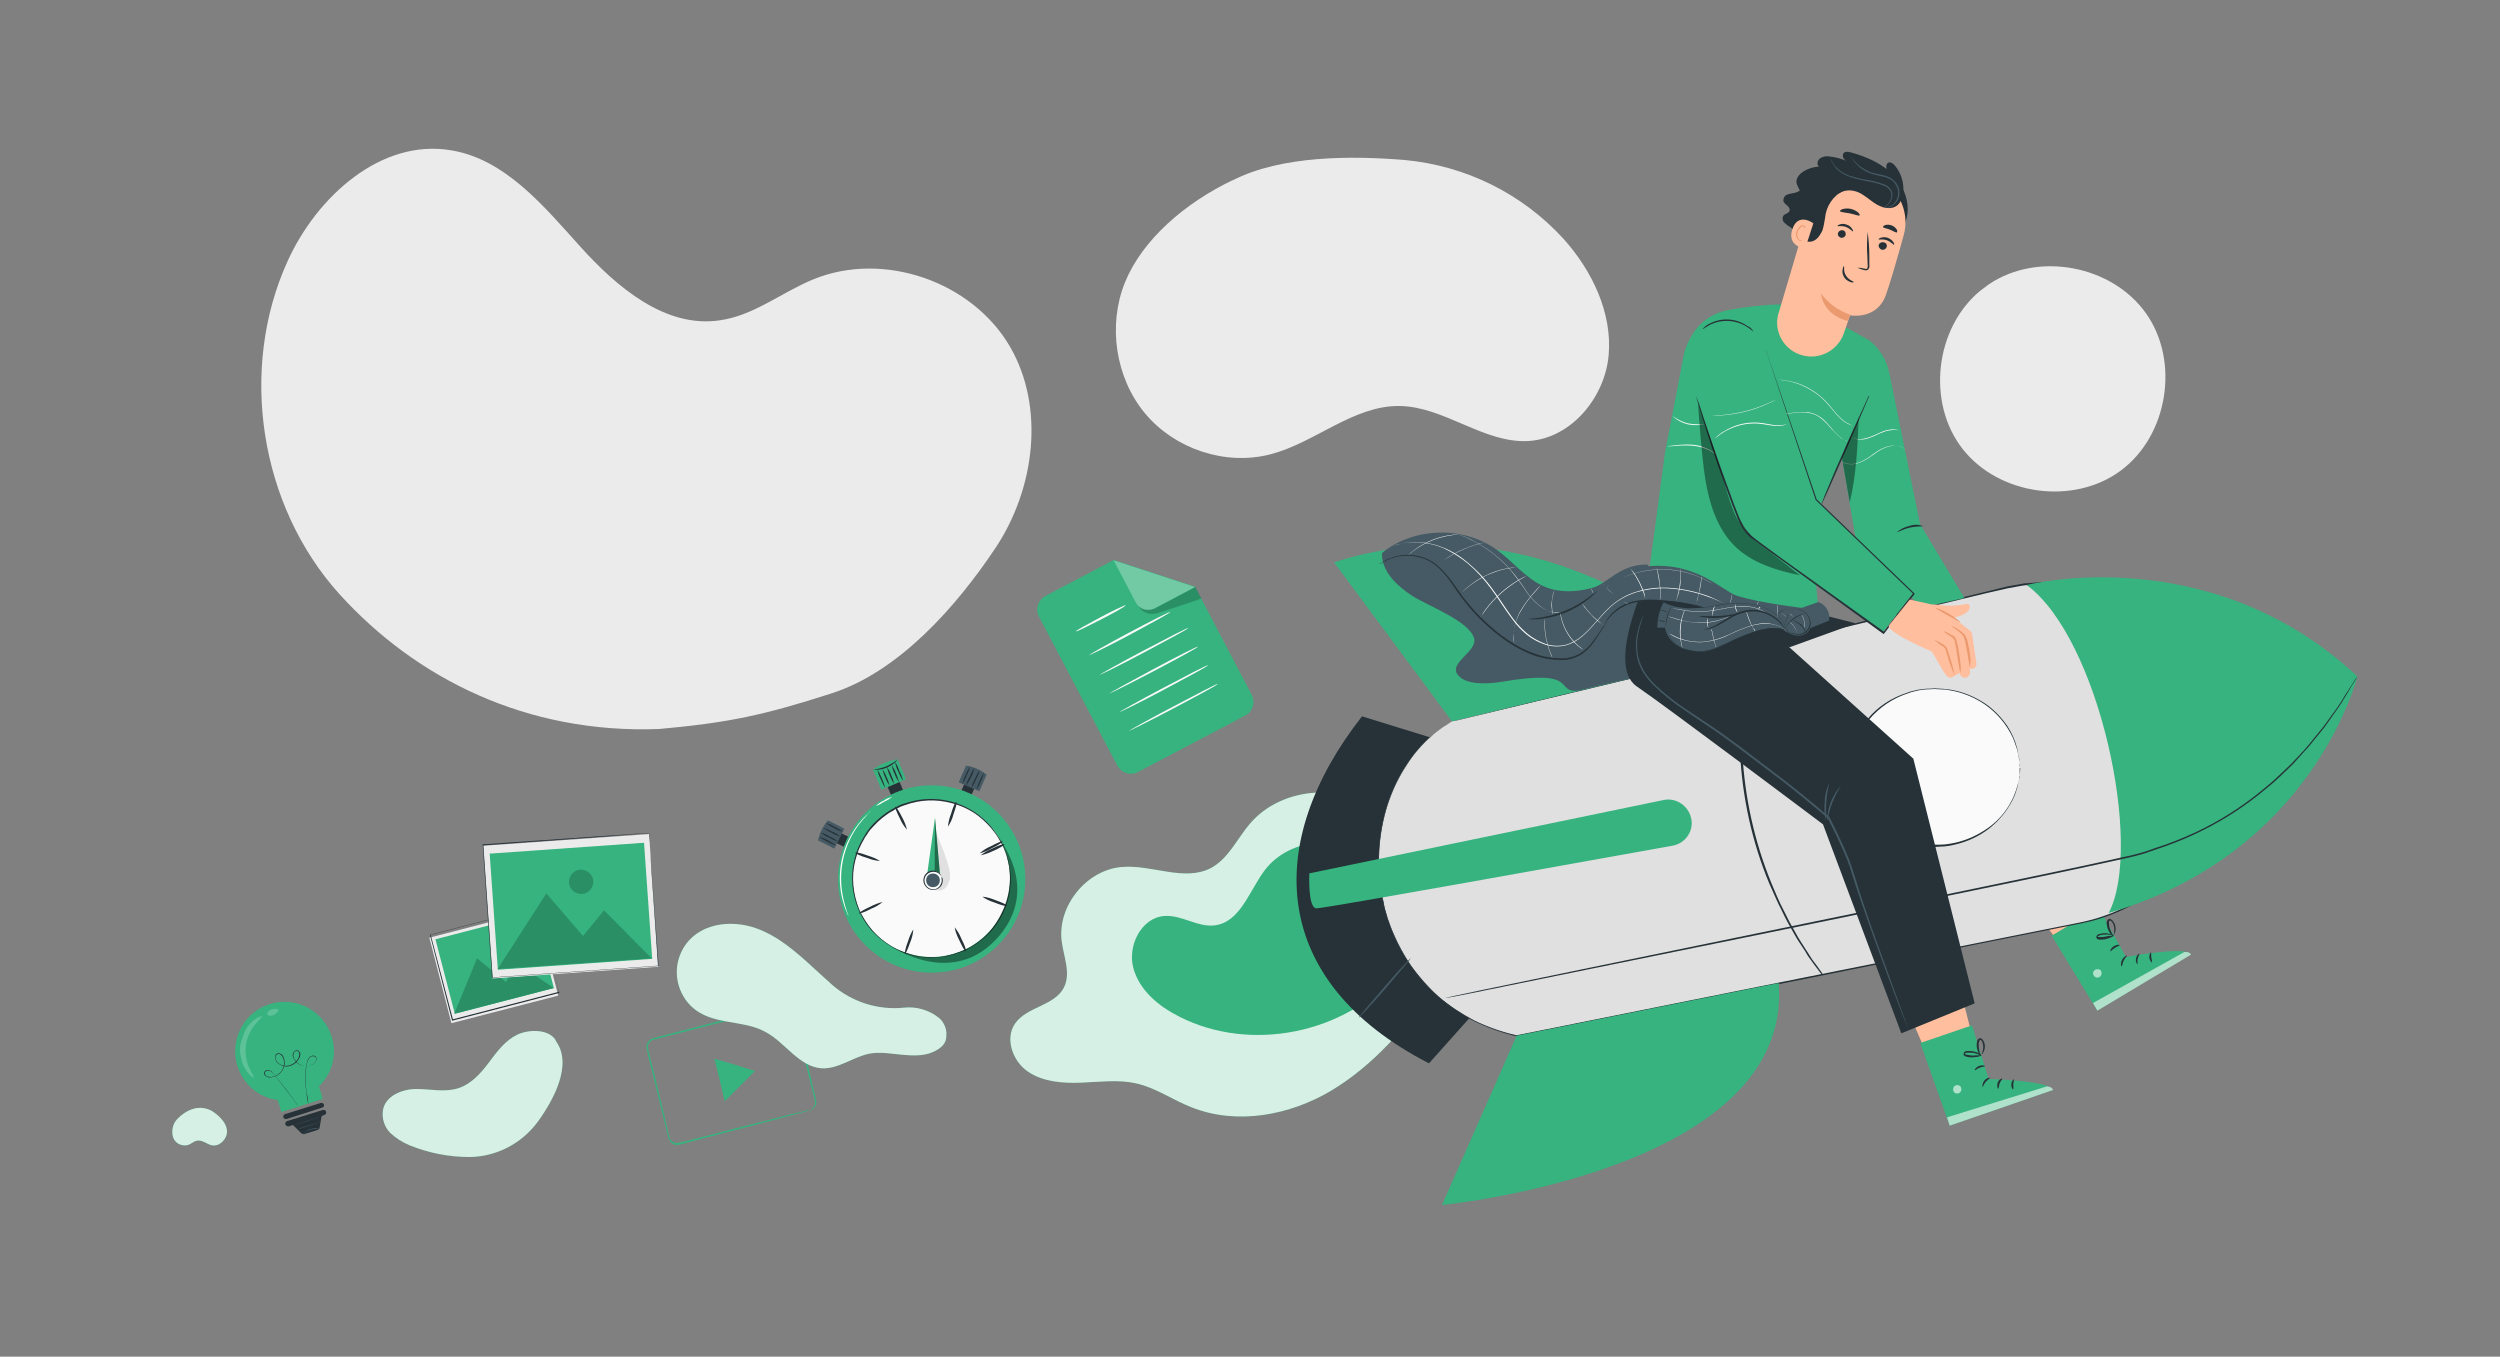 <?xml version="1.0" encoding="utf-8"?>
<!-- Generator: Adobe Illustrator 22.1.0, SVG Export Plug-In . SVG Version: 6.00 Build 0)  -->
<svg version="1.1" id="Layer_1" xmlns="http://www.w3.org/2000/svg" xmlns:xlink="http://www.w3.org/1999/xlink" x="0px" y="0px"
	 viewBox="0 0 750 407" style="enable-background:new 0 0 750 407;" xml:space="preserve">
<rect x="0" y="0" width="750" height="407" fill="#808080" stroke="none"/>
<style type="text/css">
	.st0{fill:#EBEBEB;}
	.st1{fill:#36B37E;}
	.st2{opacity:0.2;}
	.st3{opacity:0.3;}
	.st4{fill:#FFFFFF;}
	.st5{fill:#FAFAFA;}
	.st6{fill:#263238;}
	.st7{fill:#455A64;}
	.st8{opacity:0.4;}
	.st9{fill:#E0E0E0;}
	.st10{opacity:0.8;}
	.st11{fill:#FFBE9D;}
	.st12{opacity:0.6;}
	.st13{fill:#EB996E;}
</style>
<g id="freepik--background-simple--inject-14">
	<path class="st0" d="M303,104c-11.4-19.6-38-28.8-59-20.2c-9.5,3.9-17.9,10.9-28.1,12.3c-16.3,2.4-30.8-9.9-41.8-22.1
		s-22.5-26.2-38.7-28.9c-21-3.6-40.3,13.8-49.1,33.2c-14.8,32.5-8.4,73.4,15.5,99.9c23,25.4,56.2,42,95.9,40.5l0,0
		c21.1-1.9,31.6-4.2,51.8-10.7s37.5-26.1,49.2-43.7S313.6,122.3,303,104z"/>
	<path class="st0" d="M469.1,71.7c-12.4-13.6-29.4-22-47.7-23.7c-15.8-1.3-37-1.4-51.6,6.1l0,0h-0.1c-14.2,6.8-27,17.8-32.2,30.6
		s-2.9,28.6,6,39.3s24.1,15.8,37.6,12.3s24.9-14.7,38.8-14.5c13.5,0.2,25.3,11.3,38.7,10.5c12.8-0.8,22.9-13.1,24-25.8
		S477.6,81.2,469.1,71.7z"/>
	<path class="st0" d="M643.8,94c-10.2-14.4-32.3-18.6-47-8.8l-2.7,2c-13.6,11.2-16.2,33.6-5.3,47.5s33.2,17,47.4,6.5
		S654,108.4,643.8,94z"/>
</g>
<g id="freepik--Sheet--inject-14">
	<path class="st1" d="M373.7,214.6l-32.3,17c-2.2,1.2-5,0.3-6.2-1.9L311.7,185c-1.2-2.2-0.3-5,1.9-6.2c0,0,0,0,0,0l20.5-10.8l24.4,8
		l17,32.4C376.7,210.7,375.9,213.4,373.7,214.6z"/>
	<path class="st1" d="M334.1,168.1l6.6,12.6c1.1,2.1,3.7,2.9,5.7,1.8c0,0,0,0,0,0l12.1-6.4L334.1,168.1z"/>
	<g class="st2">
		<path d="M341.5,181.7c1,2,3.3,2.9,5.4,2.3l0.5-0.1c1.7-0.6,13.1-4.2,13-4.4s-1.8-3.4-1.8-3.4l-12.1,6.4
			C346.5,182.4,343.4,183.9,341.5,181.7z"/>
	</g>
	<g class="st3">
		<path class="st4" d="M334.1,168.1l6.6,12.6c1.1,2.1,3.7,2.9,5.7,1.8c0,0,0,0,0,0l12.1-6.4L334.1,168.1z"/>
	</g>
	<path class="st5" d="M337.7,181.6c0.1,0.2-3.2,2.1-7.3,4.2s-7.5,3.8-7.6,3.6s3.2-2,7.3-4.2S337.7,181.4,337.7,181.6z"/>
	<path class="st5" d="M351.1,183.6c0.1,0.2-5.4,3.2-12.1,6.8s-12.4,6.3-12.4,6.2s5.3-3.2,12.1-6.8S351,183.4,351.1,183.6z"/>
	<path class="st5" d="M356.5,188.4c0.1,0.2-5.9,3.4-13.2,7.3s-13.5,6.9-13.5,6.8s5.8-3.4,13.2-7.3S356.4,188.2,356.5,188.4z"/>
	<path class="st5" d="M359.4,194c0.1,0.2-5.8,3.4-13.2,7.3s-13.5,6.9-13.5,6.8s5.9-3.4,13.2-7.3S359.3,193.8,359.4,194z"/>
	<path class="st5" d="M362.4,199.6c0.1,0.2-5.9,3.4-13.2,7.3s-13.5,6.9-13.5,6.8s5.8-3.4,13.2-7.3S362.2,199.4,362.4,199.6z"/>
	<path class="st5" d="M365.3,205.2c0.1,0.2-5.8,3.4-13.2,7.3s-13.5,6.9-13.5,6.8s5.9-3.4,13.3-7.3S365.2,205,365.3,205.2z"/>
</g>
<g id="freepik--Stopwatch--inject-14">
	
		<rect x="251.1" y="249.6" transform="matrix(0.448 -0.894 0.894 0.448 -85.955 364.955)" class="st6" width="3.3" height="5.1"/>
	<path class="st7" d="M253.3,248.6l-3,6l-4.9-2.5c0.5-2.2,1.5-4.3,3-6L253.3,248.6z"/>
	<path class="st6" d="M250.8,253.6c-0.9-0.2-1.8-0.6-2.6-1.1c-0.9-0.4-1.7-0.9-2.5-1.5c0.9,0.3,1.8,0.6,2.7,1.1
		C249.2,252.6,250,253,250.8,253.6z"/>
	<path class="st6" d="M251.4,252.5c-0.9-0.3-1.8-0.7-2.7-1.2c-0.9-0.4-1.7-0.9-2.5-1.5c1,0.2,1.9,0.6,2.7,1.2
		C249.8,251.3,250.6,251.8,251.4,252.5z"/>
	<path class="st6" d="M252.1,251c-0.9-0.3-1.9-0.7-2.7-1.2c-0.9-0.4-1.7-0.9-2.5-1.5c1,0.3,1.9,0.7,2.7,1.2
		C250.5,249.8,251.4,250.3,252.1,251z"/>
	<path class="st6" d="M252.8,249.5c-0.9-0.2-1.8-0.6-2.6-1.1c-0.9-0.4-1.7-0.9-2.5-1.5c0.9,0.2,1.8,0.6,2.6,1.1
		C251.2,248.4,252.1,248.9,252.8,249.5z"/>
	
		<rect x="287.7" y="235.3" transform="matrix(0.401 -0.916 0.916 0.401 -43.175 407.953)" class="st6" width="5.1" height="3.3"/>
	<path class="st7" d="M293.8,237.4l-6.2-2.7l2.2-5c2.3,0.3,4.4,1.3,6.2,2.7L293.8,237.4z"/>
	<path class="st6" d="M288.7,235.2c0.2-0.9,0.5-1.9,1-2.7c0.3-0.9,0.8-1.8,1.3-2.6c-0.2,0.9-0.5,1.9-1,2.7
		C289.7,233.5,289.2,234.4,288.7,235.2z"/>
	<path class="st6" d="M289.8,235.7c0.2-1,0.6-1.9,1.1-2.7c0.4-0.9,0.8-1.8,1.4-2.6c-0.2,1-0.5,1.9-1,2.8
		C290.9,234,290.4,234.9,289.8,235.7z"/>
	<path class="st6" d="M291.4,236.4c0.2-1,0.6-1.9,1.1-2.8c0.4-0.9,0.8-1.8,1.4-2.6c-0.2,1-0.6,1.9-1.1,2.8
		C292.5,234.7,292,235.6,291.4,236.4z"/>
	<path class="st6" d="M292.9,237c0.5-1.9,1.3-3.6,2.3-5.3c-0.2,0.9-0.5,1.9-1,2.7C293.9,235.4,293.4,236.2,292.9,237z"/>
	
		<rect x="266.7" y="233.4" transform="matrix(0.923 -0.385 0.385 0.923 -70.376 121.8)" class="st6" width="3.9" height="6"/>
	<path class="st1" d="M271.8,233.8l-7.4,3.1l-2.5-6c2.1-1.7,4.7-2.7,7.4-3.1L271.8,233.8z"/>
	<path class="st6" d="M269.4,227.8c-1.8,2.2-4.6,3.4-7.5,3.1c1.4-0.2,2.7-0.5,4-1C267.2,229.3,268.3,228.6,269.4,227.8z"/>
	<path class="st6" d="M266.9,235.8c-0.5-0.8-1-1.6-1.3-2.5c-0.4-0.8-0.7-1.7-0.9-2.6c0.5,0.8,1,1.6,1.3,2.5
		C266.4,234,266.7,234.9,266.9,235.8z"/>
	<path class="st6" d="M268.3,235.3c-0.5-0.8-1-1.6-1.3-2.5c-0.4-0.8-0.7-1.7-0.9-2.7c0.5,0.8,1,1.6,1.3,2.5
		C267.8,233.5,268.1,234.4,268.3,235.3z"/>
	<path class="st6" d="M269.7,234.7c-0.5-0.8-1-1.6-1.3-2.5c-0.4-0.8-0.7-1.7-0.9-2.7c0.5,0.8,1,1.6,1.3,2.5
		C269.2,232.9,269.5,233.8,269.7,234.7z"/>
	<path class="st6" d="M270.9,234.2c-0.6-0.8-1-1.8-1.4-2.7c-0.5-0.9-0.8-1.9-1-2.9c0.6,0.8,1,1.8,1.3,2.7
		C270.3,232.2,270.7,233.2,270.9,234.2z"/>
	<path class="st6" d="M265.6,236.4c-0.6-0.8-1-1.8-1.4-2.7c-0.5-0.9-0.8-1.9-1-2.9C264.2,232.5,265,234.4,265.6,236.4L265.6,236.4z"
		/>
	<circle class="st1" cx="279.5" cy="263.7" r="28.1"/>
	<circle class="st5" cx="279.4" cy="263.5" r="23.6"/>
	<path class="st6" d="M301.2,254.4c-0.1-0.1-0.1-0.2-0.2-0.3l-0.5-1l-0.4-0.7c-0.1-0.3-0.3-0.5-0.5-0.9c-0.4-0.7-0.9-1.4-1.4-2
		c-1.4-1.8-3-3.4-4.8-4.8c-2.4-1.8-5.2-3.1-8.1-3.8c-4.5-1.2-9.3-1-13.7,0.6c-0.5,0.2-1,0.3-1.4,0.5l-1.4,0.7
		c-0.2,0.1-0.5,0.2-0.7,0.4l-0.7,0.4c-0.5,0.3-0.9,0.5-1.4,0.9c-0.9,0.6-1.7,1.3-2.5,2c-0.8,0.8-1.6,1.6-2.3,2.4
		c-0.4,0.4-0.7,0.9-1,1.4c-0.3,0.5-0.7,0.9-0.9,1.4c-0.6,1-1.1,2-1.6,3.1c-0.4,1.1-0.8,2.2-1.1,3.4c-0.6,2.4-0.8,4.8-0.6,7.3
		c0.2,2.5,0.8,5,1.7,7.3c1,2.3,2.4,4.5,4,6.4c1.6,1.8,3.5,3.4,5.6,4.7c1,0.6,2.1,1.2,3.2,1.6c1.1,0.4,2.2,0.8,3.3,1.1
		c0.6,0.2,1.1,0.3,1.7,0.4c0.6,0.1,1.1,0.2,1.7,0.2c1.1,0.1,2.2,0.1,3.3,0.1c1.1,0,2.2-0.2,3.2-0.4c0.5-0.1,1-0.3,1.6-0.4l0.8-0.2
		c0.3-0.1,0.5-0.2,0.8-0.3l1.5-0.5c0.5-0.2,0.9-0.4,1.4-0.6c0.9-0.4,1.8-0.9,2.6-1.5c5.6-3.7,9.4-9.6,10.4-16.3
		c0.3-2.3,0.3-4.5,0-6.8c-0.1-0.8-0.3-1.6-0.5-2.4c-0.1-0.4-0.2-0.7-0.2-1l-0.3-0.8l-0.4-1.1C301.2,254.5,301.2,254.3,301.2,254.4
		c0,0,0.1,0.1,0.2,0.3l0.4,1.1c0.1,0.2,0.2,0.5,0.3,0.8s0.2,0.6,0.3,1c0.2,0.8,0.4,1.6,0.5,2.5c0.4,2.3,0.4,4.6,0.1,6.8
		c-0.9,6.8-4.7,12.8-10.4,16.5c-0.8,0.6-1.7,1-2.6,1.5c-0.5,0.2-0.9,0.5-1.4,0.6l-1.5,0.5c-0.3,0.1-0.5,0.2-0.8,0.3l-0.8,0.2
		c-0.5,0.1-1,0.3-1.6,0.4c-1.1,0.2-2.2,0.3-3.3,0.4c-1.1,0.1-2.3,0-3.4-0.1c-0.6-0.1-1.1-0.2-1.7-0.2c-0.6-0.1-1.1-0.2-1.7-0.4
		c-2.3-0.5-4.6-1.5-6.6-2.7c-2.1-1.3-4-2.9-5.7-4.7c-3.4-3.9-5.4-8.7-5.8-13.9c-0.2-2.5,0-5,0.6-7.4c0.5-2.3,1.5-4.6,2.7-6.6
		c0.3-0.5,0.6-1,0.9-1.5c0.4-0.5,0.7-1,1-1.4c1.4-1.7,3.1-3.2,4.9-4.5c0.5-0.3,0.9-0.6,1.4-0.9l0.7-0.4c0.2-0.1,0.5-0.2,0.7-0.4
		l1.4-0.7c0.5-0.2,1-0.4,1.5-0.5c1-0.3,1.9-0.6,2.9-0.8c6.7-1.4,13.6,0.1,19.1,4.2c1.8,1.4,3.5,3,4.8,4.9c0.5,0.7,1,1.4,1.4,2.1
		c0.2,0.3,0.4,0.6,0.5,0.9l0.4,0.8c0.2,0.4,0.4,0.8,0.5,1S301.2,254.4,301.2,254.4z"/>
	<path class="st6" d="M297.9,255.3c-1.2,0.6-2.4,1-3.7,1.3c1-0.8,2.2-1.5,3.4-2c1.9-1,3.6-1.5,3.7-1.3S299.8,254.5,297.9,255.3z"/>
	<path class="st6" d="M298.2,270.7c-1.3-0.4-2.4-0.9-3.5-1.7c1.3,0.1,2.6,0.5,3.8,1c2,0.7,3.6,1.4,3.5,1.7S300.2,271.5,298.2,270.7z
		"/>
	<path class="st6" d="M287.7,281.9c-0.6-1.2-1.1-2.4-1.3-3.7c0.8,1,1.5,2.1,2,3.4c1,1.9,1.6,3.6,1.3,3.7S288.6,283.8,287.7,281.9z"
		/>
	<path class="st6" d="M272.4,282.4c0.4-1.3,0.9-2.5,1.6-3.6c-0.1,1.3-0.4,2.6-0.9,3.8c-0.7,2-1.4,3.6-1.6,3.6
		S271.6,284.4,272.4,282.4z"/>
	<path class="st6" d="M261.1,272c1.1-0.6,2.4-1.1,3.7-1.4c-1,0.8-2.1,1.5-3.4,2c-1.9,1-3.6,1.6-3.7,1.4S259.1,272.9,261.1,272z"/>
	<path class="st6" d="M260.4,256.7c1.3,0.4,2.5,0.9,3.6,1.6c-1.3-0.1-2.6-0.4-3.8-0.9c-2.1-0.6-3.7-1.4-3.6-1.6
		S258.3,255.9,260.4,256.7z"/>
	<path class="st6" d="M270.7,245.3c0.6,1.1,1.1,2.4,1.4,3.6c-0.9-1-1.6-2.1-2.1-3.3c-1-1.9-1.6-3.5-1.4-3.6S269.7,243.3,270.7,245.3
		z"/>
	<path class="st6" d="M286,244.4c-0.3,1.3-0.9,2.5-1.6,3.6c0.1-1.3,0.4-2.6,0.9-3.8c0.6-2.1,1.3-3.7,1.6-3.6S286.7,242.4,286,244.4z
		"/>
	<path class="st6" d="M297.5,254.5c-1.1,0.7-2.4,1.2-3.6,1.5c1-0.9,2.1-1.6,3.3-2.1c1.9-1,3.5-1.7,3.6-1.5S299.4,253.6,297.5,254.5z
		"/>
	<path class="st4" d="M261.1,243.4c-0.3,0.4-0.6,0.7-0.9,1c-0.8,0.9-1.6,1.8-2.4,2.8c-4.9,6.5-6.6,14.8-4.7,22.8
		c0.3,1.2,0.6,2.4,1,3.5c0.2,0.4,0.3,0.8,0.5,1.3c-0.1-0.1-0.1-0.2-0.2-0.3c-0.1-0.2-0.3-0.5-0.4-0.9c-0.5-1.1-0.9-2.3-1.2-3.5
		c-2.1-8-0.3-16.5,4.8-23c0.8-1,1.6-1.9,2.5-2.7c0.3-0.3,0.6-0.5,0.7-0.7S261,243.4,261.1,243.4z"/>
	<path class="st4" d="M267.7,239c-0.7,0.6-1.5,1.1-2.4,1.5c-0.8,0.5-1.6,1-2.5,1.3c0.7-0.7,1.4-1.2,2.3-1.6
		C265.9,239.6,266.8,239.3,267.7,239z"/>
	<g class="st8">
		<path d="M267.4,283.9c0,0,18.8,13.1,32.5-3.3c14.3-17.2-4.9-34.8-4.9-34.8s15.9,13.8,2.8,32.6c-3.3,4.7-8.1,6.7-11.9,7.9
			C276,289.2,267.4,283.9,267.4,283.9z"/>
	</g>
	<path class="st9" d="M280.6,249.3c1.4,3.2,2.7,6.4,3.7,9.7c0.4,1.2,0.7,2.4,0.7,3.7c0.1,1.3-0.4,2.5-1.2,3.5
		c-0.9,1-2.3,1.2-3.4,0.7L280.6,249.3z"/>
	<polygon class="st1" points="278.2,261.9 280.5,245.3 282,262.4 279.9,264.1 	"/>
	<g class="st8">
		<polygon points="280.5,245.3 280.4,261.4 282,262.4 		"/>
	</g>
	<path class="st5" d="M282.5,263c0.6,1.4-0.1,3-1.5,3.6c-1.4,0.6-3-0.1-3.6-1.5c-0.6-1.4,0.1-3,1.5-3.6c0,0,0,0,0,0
		C280.3,261,281.9,261.6,282.5,263z"/>
	<path class="st6" d="M282.5,263c0,0-0.1-0.2-0.4-0.5c-0.4-0.5-0.9-0.8-1.5-0.9c-1.4-0.3-2.8,0.5-3.2,1.9c-0.3,1.4,0.5,2.8,1.9,3.2
		c0.2,0.1,0.5,0.1,0.7,0.1c0.9,0,1.7-0.5,2.1-1.3c0.3-0.5,0.5-1.1,0.4-1.7C282.5,263.3,282.4,263,282.5,263c0.1,0.2,0.2,0.4,0.3,0.6
		c0.1,0.6,0,1.3-0.3,1.9c-0.5,0.9-1.4,1.4-2.4,1.5c-1.6,0.1-3-1.2-3.1-2.8c0-0.9,0.3-1.7,1-2.3c0.7-0.7,1.8-0.9,2.7-0.6
		c0.6,0.2,1.2,0.6,1.5,1.1C282.3,262.6,282.4,262.8,282.5,263z"/>
	<path class="st7" d="M281.8,263.3c0.4,1,0,2.3-1.1,2.7c-1,0.4-2.3,0-2.7-1.1c-0.4-1,0-2.3,1.1-2.7c0,0,0,0,0,0
		C280.2,261.8,281.4,262.3,281.8,263.3z"/>
</g>
<g id="freepik--Video--inject-14">
	<path class="st1" d="M242.7,333.2c0.5-0.2,0.9-0.4,1.2-0.8c0.4-0.5,0.6-1.1,0.6-1.7c0-0.4-0.1-0.8-0.2-1.1
		c-0.1-0.4-0.2-0.9-0.3-1.3c-0.9-3.7-2.3-9.1-3.9-15.7c-0.4-1.7-0.8-3.4-1.3-5.2c-0.2-0.9-0.4-1.8-0.7-2.8c-0.1-0.5-0.2-0.9-0.4-1.4
		c-0.2-0.4-0.5-0.8-0.9-1c-0.4-0.2-0.9-0.4-1.3-0.3c-0.5,0.1-1,0.2-1.5,0.3l-3.1,0.8l-6.4,1.6l-28.4,7.3c-1.2,0.3-1.9,1.5-1.7,2.7
		c0.3,1.3,0.6,2.5,0.9,3.7c0.6,2.5,1.2,4.9,1.8,7.3c1.2,4.8,2.3,9.4,3.3,13.8l0.4,1.6c0.1,0.5,0.3,1,0.7,1.3
		c0.4,0.3,0.8,0.6,1.3,0.6c0.5,0,1-0.1,1.5-0.2l6-1.5l10.8-2.8l15.7-4l4.3-1l1.1-0.3L242.7,333.2l-0.4,0.1l-1.1,0.3l-4.2,1.1
		l-15.6,4.1l-10.8,2.8l-6,1.6c-0.5,0.2-1.1,0.3-1.7,0.3c-0.6-0.1-1.2-0.3-1.6-0.8c-0.4-0.4-0.7-1-0.8-1.5c-0.1-0.5-0.3-1.1-0.4-1.6
		l-3.4-13.8l-1.8-7.3c-0.3-1.2-0.6-2.5-0.9-3.8c-0.3-1.5,0.6-2.9,2.1-3.3l28.4-7.3l6.4-1.6l3.1-0.8c0.5-0.2,1-0.3,1.6-0.3
		c0.6,0,1.1,0.1,1.6,0.4c0.5,0.3,0.9,0.7,1.1,1.2c0.2,0.5,0.3,1,0.4,1.5c0.2,0.9,0.4,1.9,0.7,2.8c0.4,1.8,0.8,3.5,1.3,5.2
		c1.6,6.6,2.8,12,3.7,15.7c0.1,0.5,0.2,0.9,0.3,1.3c0.1,0.4,0.2,0.8,0.2,1.2c0,0.6-0.3,1.3-0.7,1.7c-0.3,0.3-0.6,0.5-0.9,0.7
		C243,333.2,242.9,333.2,242.7,333.2z"/>
	<polygon class="st1" points="220.4,319.4 226.5,321.3 222,325.8 217.4,330.4 215.9,324 214.3,317.6 	"/>
</g>
<g id="freepik--Photos--inject-14">
	
		<rect x="131.5" y="276.9" transform="matrix(0.968 -0.25 0.25 0.968 -67.715 46.14)" class="st0" width="33.1" height="26.5"/>
	<path class="st6" d="M161,272.2h-0.2l-0.4,0.1l-1.7,0.5l-6.5,1.7l-23.1,6l0.1-0.1c2,7.6,4.3,16.3,6.7,25.5l0,0l-0.1-0.1l32-8.3
		l-0.1,0.1c-2-7.7-3.6-14.1-4.8-18.5c-0.6-2.2-1-4-1.3-5.2l-0.4-1.4C161,272.2,161,272.1,161,272.2l0.1,0.4c0.1,0.3,0.2,0.8,0.4,1.4
		l1.4,5.2c1.2,4.5,2.9,10.9,4.9,18.6v0.1h-0.1l-32,8.3h-0.1v-0.1l0,0l-6.6-25.6v-0.1h0.1l23.1-6l6.5-1.7l1.7-0.4l0.4-0.1L161,272.2z
		"/>
	
		<rect x="133" y="277.5" transform="matrix(0.968 -0.252 0.252 0.968 -68.04 46.681)" class="st1" width="30.7" height="23.1"/>
	<polygon class="st1" points="136.3,304.1 143.1,287.5 151.8,294.6 155,288.8 166.1,296.4 	"/>
	<path class="st1" d="M151.8,283.5c0.3,1.3-0.5,2.6-1.7,2.9c-1.3,0.3-2.6-0.5-2.9-1.7c-0.3-1.3,0.4-2.6,1.7-2.9
		C150.1,281.4,151.5,282.1,151.8,283.5C151.8,283.4,151.8,283.5,151.8,283.5z"/>
	<g class="st2">
		<polygon points="136.3,304.1 143.1,287.5 151.8,294.6 155,288.8 166.1,296.4 		"/>
	</g>
	<g class="st2">
		<path d="M151.8,283.5c0.3,1.3-0.5,2.6-1.7,2.9c-1.3,0.3-2.6-0.5-2.9-1.7c-0.3-1.3,0.4-2.6,1.7-2.9
			C150.1,281.4,151.5,282.1,151.8,283.5C151.8,283.4,151.8,283.5,151.8,283.5z"/>
	</g>
	
		<rect x="146.2" y="251.8" transform="matrix(0.998 -7.027879e-02 7.027879e-02 0.998 -18.673 12.704)" class="st0" width="49.9" height="39.9"/>
	<path class="st6" d="M194.7,250h-0.2l-0.7,0l-2.7,0.2l-10.2,0.8l-36,2.6l0.1-0.1c0.8,11.9,1.8,25.4,2.8,39.8l0,0l-0.1-0.1l49.8-3.5
		l-0.1,0.1c-0.8-12-1.5-21.9-2-28.9c-0.2-3.5-0.4-6.2-0.5-8.1c-0.1-0.9-0.1-1.6-0.1-2.1S194.7,250,194.7,250l0,0.7
		c0,0.5,0.1,1.2,0.2,2.1c0.1,1.9,0.3,4.6,0.6,8c0.5,7,1.2,16.9,2.1,28.9v0.1h-0.1l-49.8,3.5h-0.1v-0.1l0,0c-1-14.4-2-28-2.8-39.8
		v-0.1h0.1l36-2.5l10.2-0.7l2.7-0.2h0.7L194.7,250z"/>
	
		<rect x="148" y="254.3" transform="matrix(0.998 -7.027879e-02 7.027879e-02 0.998 -18.673 12.701)" class="st1" width="46.4" height="34.9"/>
	<polygon class="st1" points="149.3,290.7 163.9,268 174.9,280.8 181.2,273.1 195.5,287.5 	"/>
	<path class="st1" d="M178,264.3c0.1,2-1.4,3.8-3.4,3.9c-2,0.1-3.8-1.4-3.9-3.4s1.4-3.8,3.4-3.9c0,0,0,0,0,0
		C176.1,260.8,177.8,262.3,178,264.3z"/>
	<g class="st2">
		<polygon points="149.3,290.7 163.9,268 174.9,280.8 181.2,273.1 195.5,287.5 		"/>
	</g>
	<g class="st2">
		<path d="M178,264.3c0.1,2-1.4,3.8-3.4,3.9c-2,0.1-3.8-1.4-3.9-3.4s1.4-3.8,3.4-3.9c0,0,0,0,0,0C176.1,260.8,177.8,262.3,178,264.3
			z"/>
	</g>
</g>
<g id="freepik--light-bulb--inject-14">
	<path class="st1" d="M99.5,311c-2.4-7.8-10.7-12.2-18.5-9.8c-7.8,2.4-12.2,10.7-9.8,18.5c1.7,5.5,6.4,9.6,12.1,10.3l1.1,3.6
		l12.4-3.9c0,0-0.5-2-1.1-3.8C99.7,322,101.2,316.3,99.5,311z"/>
	<path class="st6" d="M92.4,331.1v-0.2c0-0.1,0-0.3-0.1-0.5c-0.1-0.5-0.2-1.1-0.3-2s-0.3-2-0.4-3.3c-0.1-1.4-0.1-2.9,0.1-4.3
		c0.1-0.8,0.3-1.7,0.5-2.5c0.1-0.4,0.4-0.8,0.7-1.2c0.4-0.3,0.9-0.5,1.3-0.4c0.3,0.1,0.5,0.2,0.6,0.4c0.2,0.2,0.2,0.5,0.2,0.7
		c-0.1,0.5-0.4,1-0.8,1.3c-1.8,1.3-4.4,0.9-5.7-0.9c0,0,0-0.1-0.1-0.1c-0.3-0.5-0.6-1-0.6-1.6c0-0.6,0.4-1.2,1-1.4
		c0.3-0.1,0.6,0,0.9,0.3c0.2,0.2,0.4,0.5,0.4,0.8c0,0.6-0.2,1.2-0.6,1.7c-0.7,1.1-1.8,1.8-3,2c-1.2,0.2-2.5-0.3-3.4-1.2
		c-0.4-0.4-0.7-1.1-0.6-1.7c0-0.3,0.2-0.6,0.4-0.8c0.3-0.2,0.6-0.3,0.9-0.2c0.3,0.1,0.6,0.2,0.8,0.4c0.2,0.2,0.4,0.5,0.5,0.8
		c0.2,0.5,0.3,1.1,0.3,1.7c0,1.1-0.5,2.2-1.3,3c-0.7,0.8-1.7,1.2-2.8,1.3c-0.5,0.1-1,0-1.5-0.3c-0.5-0.3-0.7-0.8-0.5-1.3
		c0.1-0.2,0.3-0.4,0.5-0.5c0.2-0.1,0.5-0.1,0.7-0.1c0.5,0.1,0.9,0.3,1.2,0.7c0.6,0.7,1.1,1.3,1.6,1.9c2,2.5,3.6,4.6,4.6,6
		c0.5,0.7,0.9,1.3,1.2,1.7l0.3,0.5l0.1,0.1c0,0-0.1-0.1-0.1-0.1l-0.3-0.4c-0.3-0.4-0.7-1-1.2-1.7c-1.1-1.4-2.6-3.5-4.6-6
		c-0.5-0.6-1-1.3-1.6-1.9c-0.3-0.3-0.7-0.6-1.1-0.6c-0.4-0.1-0.9,0.1-1.1,0.5c-0.1,0.4,0.1,0.9,0.4,1.1c0.4,0.2,0.9,0.3,1.4,0.3
		c1-0.1,2-0.5,2.7-1.3c1.2-1.2,1.5-2.9,0.9-4.5c-0.2-0.5-0.6-0.9-1.1-1.1c-0.3-0.1-0.5,0-0.8,0.2c-0.2,0.2-0.3,0.4-0.4,0.7
		c0,0.6,0.2,1.1,0.6,1.5c0.8,0.9,2,1.3,3.2,1.1c1.2-0.2,2.2-0.9,2.9-1.9c0.3-0.5,0.5-1,0.5-1.6c0-0.3-0.1-0.5-0.3-0.7
		c-0.2-0.2-0.4-0.3-0.7-0.2c-0.3,0.1-0.5,0.2-0.6,0.5c-0.1,0.2-0.2,0.5-0.2,0.8c0,0.5,0.2,1.1,0.6,1.5c0.6,0.9,1.6,1.5,2.6,1.7
		c1,0.2,2-0.1,2.9-0.7c0.4-0.3,0.7-0.7,0.8-1.2c0.1-0.5-0.2-0.9-0.7-1c-0.4-0.1-0.9,0-1.2,0.3c-0.3,0.3-0.5,0.7-0.7,1.1
		c-0.2,0.8-0.4,1.6-0.5,2.5c-0.2,1.4-0.2,2.9-0.1,4.3c0.1,1.3,0.2,2.4,0.4,3.2s0.3,1.6,0.3,2l0.1,0.5L92.4,331.1z"/>
	<path class="st6" d="M96.6,332.3L86,335.7c-0.4,0.1-0.9-0.1-1-0.5l0,0c-0.1-0.4,0.1-0.9,0.6-1l10.6-3.3c0.4-0.1,0.9,0.1,1,0.5l0,0
		C97.3,331.8,97.1,332.2,96.6,332.3z"/>
	<path class="st6" d="M96.8,333l-10.6,3.3c-0.5,0.1-0.7,0.6-0.6,1s0.6,0.7,1,0.6c0,0,0.1,0,0.1,0l1.2-0.4l2.4,2.4
		c0.3,0.3,0.7,0.4,1.1,0.3l3.8-1.2c0.4-0.1,0.7-0.4,0.7-0.8l0.6-3.4l0.8-0.3c0.4-0.1,0.7-0.6,0.5-1C97.8,333.1,97.3,332.9,96.8,333
		L96.8,333z"/>
	<g class="st2">
		<path class="st4" d="M73.5,309.2c0.6-1,1.3-2,2.2-2.8c0.6-0.5,1.3-1,2-1.3c0.5-0.2,0.8-0.3,0.9-0.2s-0.8,1-2,2.4
			c-3.1,3.6-3.8,8.7-1.8,13.1c0.7,1.7,1.5,2.6,1.3,2.8s-0.4,0-0.8-0.4c-0.6-0.5-1.1-1.1-1.5-1.8c-0.7-1-1.2-2.1-1.4-3.3
			c-0.4-1.4-0.5-2.9-0.3-4.4"/>
	</g>
	<g class="st2">
		<path class="st4" d="M82.2,304.5c-0.9,0.3-1.8,0.3-2-0.2c-0.1-0.2,0-0.5,0.2-0.8c0.3-0.3,0.8-0.6,1.2-0.7c0.5-0.2,1-0.2,1.4-0.1
			c0.4,0.1,0.6,0.3,0.7,0.5"/>
	</g>
	<path class="st7" d="M95.8,338.6c0,0-0.3,0-0.8,0c-0.6,0-1.3,0.1-1.9,0.3c-0.6,0.2-1.2,0.5-1.7,0.9c-0.4,0.3-0.6,0.5-0.6,0.5
		c0.1-0.2,0.3-0.4,0.6-0.6c0.5-0.4,1.1-0.8,1.7-1c0.6-0.2,1.3-0.3,1.9-0.3C95.3,338.5,95.6,338.5,95.8,338.6z"/>
	<path class="st7" d="M96.6,334.9c0,0-1.9,0.7-4.3,1.4s-4.3,1.3-4.3,1.3s1.9-0.7,4.3-1.4S96.6,334.9,96.6,334.9z"/>
	<path class="st7" d="M96.3,336.4c-0.3,0.2-0.7,0.3-1,0.4c-0.6,0.2-1.5,0.6-2.5,0.9s-1.9,0.6-2.5,0.8c-0.4,0.1-0.7,0.2-1.1,0.3
		c0.3-0.1,0.7-0.3,1-0.4l2.5-0.8l2.5-0.8C95.6,336.6,96,336.5,96.3,336.4z"/>
</g>
<g id="freepik--Character--inject-14">
	<path class="st1" d="M415.1,244.7c-11-10.2-30.5-9-40.2,2.5c-3.8,4.5-6.4,10.4-11.6,13.2c-8,4.2-17.8-1.1-26.8-0.3
		c-10.6,0.9-19.3,11.7-18,22.2c0.6,4.8,2.9,9.8,0.6,14.1c-2.9,5.4-11.1,5.6-14.6,10.7c-3.1,4.5-0.7,11.3,3.9,14.4s10.4,3.5,15.9,3.3
		s11.1-1,16.5,0.2c5.9,1.3,11,5,16.7,7.2c13.6,5.4,29.5,2.4,42-5.1s22.3-18.9,30.8-30.8"/>
	<g class="st10">
		<path class="st4" d="M415.1,244.7c-11-10.2-30.5-9-40.2,2.5c-3.8,4.5-6.4,10.4-11.6,13.2c-8,4.2-17.8-1.1-26.8-0.3
			c-10.6,0.9-19.3,11.7-18,22.2c0.6,4.8,2.9,9.8,0.6,14.1c-2.9,5.4-11.1,5.6-14.6,10.7c-3.1,4.5-0.7,11.3,3.9,14.4
			s10.4,3.5,15.9,3.3s11.1-1,16.5,0.2c5.9,1.3,11,5,16.7,7.2c13.6,5.4,29.5,2.4,42-5.1s22.3-18.9,30.8-30.8"/>
	</g>
	<path class="st1" d="M412.5,258.6c-9-8.8-25.6-7.5-33.1,2.5c-4.6,6.1-7.3,15.5-14.9,16.5c-5.1,0.7-10-3.2-15.2-2.8
		c-6.9,0.5-11.1,8.9-9.3,15.6s7.6,11.5,13.8,14.6c21.4,10.9,49.9,5.1,65.4-13.2"/>
	<polyline class="st11" points="616.2,280.9 604.6,264.5 619.7,253.9 630.2,275.3 616.9,280.8 	"/>
	<path class="st1" d="M629.6,272.3l8.2,14.8c0,0,17.8-3.4,19.5-0.8l-28.1,16.9l-13.7-22.5L629.6,272.3z"/>
	<g class="st12">
		<path class="st4" d="M628.3,291.1c-0.5,0.5-0.5,1.3,0,1.8c0.5,0.5,1.3,0.5,1.8,0c0.5-0.5,0.5-1.4,0-1.9
			C629.6,290.6,628.7,290.7,628.3,291.1"/>
	</g>
	<g class="st12">
		<path class="st4" d="M629.2,303.2l-1.3-2.3l27.4-15.3c0,0,1.6-0.2,2,0.8L629.2,303.2z"/>
	</g>
	<path class="st6" d="M638.1,286.7c0.1,0.1-0.6,0.6-1,1.5s-0.4,1.6-0.6,1.7s-0.4-0.9,0.1-1.9S638.1,286.5,638.1,286.7z"/>
	<path class="st6" d="M641.8,286.1c0.1,0.1-0.3,0.7-0.5,1.6s0.1,1.6,0,1.6s-0.7-0.6-0.5-1.7S641.7,286,641.8,286.1z"/>
	<path class="st6" d="M645.6,288.7c-0.1,0.1-0.7-0.5-0.8-1.4s0.4-1.6,0.5-1.6s0,0.7,0.1,1.5S645.7,288.6,645.6,288.7z"/>
	<path class="st6" d="M635.9,283.5c0,0.2-0.7,0.4-1.5,0.9s-1.2,1.1-1.3,1s0.1-0.9,1-1.5S635.9,283.4,635.9,283.5z"/>
	<path class="st6" d="M634.2,280.6c0,0.1-0.5,0.5-1.4,0.8c-0.9,0.4-1.8,0.5-2.8,0.5c-0.2,0-0.4,0-0.6-0.1c-0.3-0.1-0.5-0.4-0.5-0.7
		c0-0.3,0.2-0.5,0.4-0.7c0.2-0.1,0.4-0.2,0.6-0.2c0.3-0.1,0.7-0.2,1-0.2c0.6-0.1,1.2,0,1.8,0.1c1,0.2,1.5,0.6,1.5,0.6
		s-0.6-0.2-1.6-0.3c-0.6-0.1-1.1,0-1.7,0c-0.3,0-0.7,0.1-1,0.2c-0.3,0.1-0.6,0.3-0.6,0.4s0,0.1,0.1,0.1c0.2,0,0.3,0,0.5,0
		c0.3,0,0.7,0,1,0c0.6-0.1,1.1-0.2,1.7-0.3C633.1,280.8,633.6,280.7,634.2,280.6z"/>
	<path class="st6" d="M634.1,280.9c0,0-0.6-0.3-1.2-1.1c-0.3-0.5-0.6-1.1-0.7-1.6c-0.1-0.3-0.1-0.7-0.2-1.1
		c-0.1-0.5,0.1-0.9,0.5-1.3c0.2-0.2,0.6-0.2,0.8,0c0.2,0.1,0.3,0.3,0.5,0.4c0.2,0.3,0.4,0.6,0.6,0.9c0.2,0.6,0.3,1.2,0.3,1.8
		c-0.1,1-0.6,1.6-0.6,1.5c0.1-0.5,0.2-1,0.2-1.5c0-0.5-0.1-1.1-0.3-1.6c-0.1-0.3-0.3-0.6-0.5-0.8c-0.2-0.3-0.5-0.4-0.6-0.3
		c-0.2,0.2-0.3,0.5-0.2,0.8c0,0.3,0,0.7,0.1,1c0.1,0.5,0.3,1.1,0.6,1.6C633.7,280.4,634.2,280.8,634.1,280.9z"/>
	<polyline class="st6" points="573.3,222.6 609.3,279.1 628.9,265.8 595.8,197.7 	"/>
	<path class="st7" d="M576.2,210.2c0.2,0.1-0.9,2.4-1.4,5.4s-0.3,5.6-0.5,5.6C573.6,217.4,574.3,213.5,576.2,210.2L576.2,210.2z"/>
	<path class="st7" d="M572.6,210.4c0.2,0,0,2.5,0.4,5.5s1.2,5.3,1,5.4C572.4,217.9,571.9,214.1,572.6,210.4L572.6,210.4z"/>
	<path class="st6" d="M433.2,222.5l-24.6-7.6c-29.7,37.9-27.8,79.5,20.1,104.1l26.6-29.8L433.2,222.5z"/>
	<path class="st9" d="M435.6,216.4c-15.8,9.2-23.6,28.6-21.7,47.6c2.1,20.8,15.9,41.1,41.1,46.7l169.5-33.9
		c27.9-5.6,46-32.7,40.4-60.6c-0.3-1.4-0.6-2.9-1-4.3l0,0c-7.7-26.4-34.8-42.2-61.5-35.7L435.6,216.4z"/>
	<path class="st6" d="M435.6,216.4l1.6-0.4l4.6-1.1l17.8-4.4l65.6-15.9l45.3-11l25.3-6.1l6.5-1.6l3.4-0.6c0.6-0.1,1.1-0.2,1.7-0.3
		l1.7-0.1c1.2-0.1,2.3-0.2,3.5-0.3h3.5c1.2,0,2.3,0.1,3.5,0.2l1.8,0.2l0.9,0.1l0.9,0.2l3.5,0.7c1.2,0.3,2.3,0.7,3.4,1
		c0.6,0.2,1.2,0.3,1.7,0.5l1.7,0.7l1.7,0.7c0.6,0.2,1.1,0.5,1.7,0.7l3.2,1.7c1.1,0.6,2.1,1.3,3.1,2c0.5,0.3,1,0.6,1.5,1l1.5,1.1
		l1.5,1.1l0.7,0.6l0.7,0.6c7.6,6.8,13,15.7,15.6,25.5c2.7,10.2,2.1,21-1.5,30.9c-3.8,10.2-10.7,18.9-19.7,25
		c-3.8,2.6-7.9,4.6-12.3,6.1c-4.3,1.5-8.8,2.2-13.2,3.1l-26,5.2l-49.6,10l-87.2,17.4H455c-4.4-1-8.8-2.6-12.9-4.6
		c-7.6-3.8-14.1-9.5-18.9-16.5c-2.2-3.2-4-6.6-5.5-10.2c-0.4-0.9-0.6-1.8-1-2.6c-0.3-0.8-0.6-1.7-0.9-2.6c-0.3-0.9-0.5-1.7-0.7-2.6
		l-0.5-2.6c-0.2-0.8-0.3-1.7-0.5-2.5c-0.1-0.8-0.2-1.7-0.3-2.5s-0.1-1.7-0.2-2.5s-0.1-1.6-0.1-2.4c-0.1-5.9,0.7-11.7,2.5-17.3
		c1.4-4.5,3.4-8.8,6-12.7c1.9-2.9,4.2-5.5,6.7-7.8c0.5-0.5,1-0.9,1.5-1.3l1.4-1.1l1.2-0.9l1-0.6L435.6,216.4l-1.9,1.2l-1,0.7
		l-1.2,0.9l-1.3,1c-0.5,0.4-0.9,0.9-1.5,1.3c-2.5,2.3-4.8,5-6.6,7.9c-2.6,3.9-4.6,8.2-6,12.7c-1.7,5.6-2.5,11.4-2.4,17.3
		c0,0.8,0,1.6,0.1,2.4s0.1,1.6,0.2,2.5s0.2,1.7,0.3,2.5c0.1,0.9,0.3,1.7,0.5,2.5c0.2,0.8,0.4,1.7,0.5,2.6s0.5,1.7,0.7,2.6
		c0.2,0.9,0.5,1.7,0.9,2.6c0.3,0.9,0.6,1.7,1,2.6c1.5,3.5,3.3,6.9,5.5,10.1c2.4,3.3,5.1,6.4,8.1,9.1c3.3,2.8,6.9,5.2,10.7,7.2
		c4.1,2,8.4,3.5,12.8,4.5h-0.1l87.1-17.5l49.7-9.9l26-5.2c4.4-0.9,8.9-1.6,13.1-3.1c4.3-1.4,8.4-3.5,12.1-6
		c8.9-6,15.7-14.7,19.5-24.8c3.6-9.8,4.2-20.5,1.5-30.6c-2.6-9.8-7.9-18.5-15.4-25.3l-0.7-0.6l-0.7-0.5l-1.4-1.1l-1.4-1.1
		c-0.5-0.4-1-0.7-1.5-1c-1-0.6-2-1.4-3.1-1.9l-3.2-1.7c-0.5-0.3-1.1-0.5-1.6-0.7l-1.7-0.7l-1.7-0.7c-0.6-0.2-1.1-0.4-1.7-0.5
		c-1.1-0.3-2.3-0.7-3.4-1l-3.5-0.7l-0.9-0.2l-0.9-0.1l-1.7-0.2c-1.2-0.2-2.3-0.2-3.5-0.3h-3.5c-1.2,0.1-2.3,0.2-3.4,0.3l-1.7,0.1
		c-0.6,0.1-1.1,0.2-1.7,0.3l-3.3,0.6l-6.6,1.5l-25.3,6.1L525.3,195l-65.6,15.7l-17.9,4.3l-4.6,1.1L435.6,216.4z"/>
	<path class="st1" d="M455,310.7l-22.4,50.8c0,0,105.5-10.2,101-66.6L455,310.7z"/>
	<path class="st1" d="M515.4,197.2c0,0-50.7-49.2-115.2-28.5l35.4,47.7L515.4,197.2z"/>
	<path class="st1" d="M608,175.5c21.8,16,35.1,78.6,24.6,98.4c61.7-18,74.6-71,74.6-71C662.7,161.4,608,175.5,608,175.5z"/>
	<path class="st7" d="M423.2,287.5c0.1,0.1-3.3,4.1-7.6,9.1s-7.9,8.8-8,8.7s3.3-4.1,7.6-9.1S423.1,287.4,423.2,287.5z"/>
	<path class="st6" d="M707.2,203c0,0-0.1,0.2-0.4,0.7l-1.2,1.9l-1.9,3.2c-0.4,0.6-0.8,1.3-1.2,2l-1.5,2.2c-1.1,1.6-2.3,3.3-3.6,5.1
		l-4.7,5.8c-0.9,1-1.8,2-2.8,3.1s-1.9,2.2-3,3.2c-2.2,2.1-4.5,4.4-7.2,6.5c-5.7,4.8-11.9,8.9-18.5,12.2c-3.7,1.9-7.5,3.5-11.4,4.9
		c-2,0.7-4.1,1.4-6.1,2.1c-2.1,0.7-4.3,1.2-6.5,1.7c-17.5,3.9-36.8,7.8-57,12c-40.5,8.4-77.1,15.8-103.7,21.2l-31.4,6.4l-8.5,1.7
		l-2.2,0.4c-0.5,0.1-0.8,0.1-0.8,0.1l0.8-0.2l2.2-0.5l8.5-1.8l31.4-6.5l103.6-21.3c20.2-4.2,39.5-8.1,57-12c2.2-0.4,4.3-1,6.4-1.6
		c2.1-0.8,4.1-1.4,6.1-2.1c3.9-1.4,7.7-3,11.3-4.8c6.6-3.3,12.8-7.4,18.4-12.1c2.7-2.1,4.9-4.4,7.2-6.5c1.1-1,2.1-2.2,3.1-3.2
		s1.9-2.1,2.8-3.1l4.7-5.8c1.4-1.9,2.6-3.6,3.7-5.1l1.5-2.2l1.2-2l2-3.1c0.5-0.8,0.9-1.5,1.2-1.9S707.2,203,707.2,203z"/>
	<path class="st6" d="M546.7,292.5c0,0-0.1-0.1-0.2-0.2l-0.5-0.6l-1.8-2.4l-1.3-1.8c-0.5-0.6-0.9-1.4-1.4-2.2
		c-1-1.6-2.3-3.3-3.4-5.4l-1.8-3.2c-0.6-1.1-1.2-2.3-1.8-3.6c-1.3-2.4-2.4-5.2-3.7-8c-5.2-12.5-8.1-25.8-8.8-39.4
		c-0.1-3.1-0.2-6.1-0.1-8.8c0.1-1.4,0-2.7,0.2-4s0.2-2.5,0.3-3.7c0.2-2.4,0.5-4.4,0.8-6.3c0.2-0.9,0.3-1.8,0.4-2.6s0.3-1.5,0.5-2.1
		c0.3-1.3,0.5-2.2,0.6-3c0.1-0.3,0.1-0.6,0.2-0.8s0.1-0.3,0.1-0.3c0,0.1,0,0.2,0,0.3c0,0.2-0.1,0.5-0.1,0.8l-0.5,3
		c-0.1,0.6-0.3,1.4-0.4,2.1s-0.2,1.6-0.3,2.6c-0.2,1.9-0.6,3.9-0.7,6.3c-0.1,1.2-0.2,2.4-0.3,3.7s-0.1,2.6-0.1,4
		c-0.1,2.8,0,5.7,0.1,8.8c0.7,13.5,3.6,26.7,8.7,39.2c1.2,2.8,2.3,5.6,3.6,8c0.6,1.2,1.2,2.4,1.8,3.6l1.8,3.2
		c1.1,2.1,2.3,3.8,3.3,5.4c0.5,0.8,1,1.5,1.4,2.2s0.9,1.2,1.3,1.8c0.8,1,1.3,1.9,1.8,2.5l0.4,0.6
		C546.6,292.3,546.7,292.4,546.7,292.5z"/>
	<path class="st1" d="M499.1,240l-106.3,22c0,0-0.5,10.4,2.1,10.5c2.2,0.1,81.2-14.2,106.9-18.8c3.8-0.7,6.3-4.3,5.6-8
		c-0.1-0.4-0.2-0.7-0.3-1.1l0,0C505.9,241.3,502.5,239.3,499.1,240z"/>
	
		<ellipse transform="matrix(1.396295e-03 -1 1 1.396295e-03 349.535 810.366)" class="st5" cx="580.5" cy="230.2" rx="23.6" ry="25.4"/>
	<path class="st6" d="M605.9,230.2c0-0.1,0-0.3,0-0.4c0-0.3-0.1-0.7-0.1-1.2c0-0.3,0-0.5-0.1-0.9s-0.1-0.6-0.2-1s-0.1-0.8-0.2-1.2
		s-0.2-0.9-0.4-1.3c-0.3-1-0.7-2-1.1-3c-1.9-4-4.8-7.4-8.4-9.9c-3.1-2.1-6.7-3.6-10.4-4.2c-1-0.2-2-0.3-3.1-0.3
		c-0.5,0-1.1-0.1-1.6-0.1l-1.6,0.1H578l-0.8,0.1l-1.6,0.2l-1.6,0.4l-0.8,0.2l-0.8,0.3c-4.6,1.5-8.6,4.2-11.7,7.9
		c-6.9,8.2-6.9,20.1,0,28.3c3,3.7,7.1,6.5,11.7,7.9l0.8,0.3l0.8,0.2l1.6,0.4l1.6,0.2l0.8,0.1h0.8l1.6,0.1c0.5,0,1.1,0,1.6,0
		c1,0,2.1-0.1,3.1-0.3c3.7-0.6,7.2-2,10.4-4.1c4.7-3,8.1-7.6,9.6-12.9c0.1-0.5,0.3-0.9,0.4-1.3s0.2-0.8,0.2-1.2s0.1-0.7,0.2-1
		s0-0.6,0.1-0.9c0-0.5,0.1-0.9,0.1-1.2C605.9,230.5,605.9,230.3,605.9,230.2c0,0.1,0,0.2,0,0.4v1.2c0,0.3,0,0.5,0,0.9
		s-0.1,0.7-0.2,1s-0.1,0.8-0.2,1.2s-0.2,0.9-0.3,1.3c-0.3,1-0.6,2.1-1.1,3.1c-0.5,1.2-1.2,2.3-1.9,3.4c-1.8,2.6-4,4.9-6.6,6.7
		c-3.2,2.2-6.8,3.6-10.6,4.3c-1,0.2-2.1,0.3-3.1,0.3c-0.5,0-1.1,0.1-1.6,0.1l-1.6-0.1h-0.8l-0.8-0.1l-1.7-0.2l-1.7-0.4l-0.8-0.2
		l-0.8-0.3c-4.7-1.5-8.8-4.3-11.9-8.1c-7-8.4-7-20.6,0-28.9c3.1-3.8,7.3-6.5,12-8l0.8-0.3l0.8-0.2l1.7-0.4l1.7-0.2l0.8-0.1h0.8
		l1.6-0.1c0.5,0,1.1,0.1,1.6,0.1c1,0,2.1,0.2,3.1,0.3c3.8,0.6,7.3,2.1,10.5,4.2c2.6,1.8,4.8,4.1,6.6,6.7c1.3,2,2.3,4.2,2.9,6.5
		c0.1,0.5,0.3,0.9,0.3,1.3s0.1,0.8,0.2,1.2s0.1,0.7,0.2,1s0,0.6,0,0.9c0,0.5,0,0.9,0,1.2C605.9,229.9,605.9,230.1,605.9,230.2z"/>
	<path class="st1" d="M279.9,315.6c-2.9,1.3-6.3,1.1-9.5,0.8s-6.4-0.9-9.6-0.3c-4.9,1-9.2,4.6-14.2,4.4c-6.9-0.4-11-7.8-17.1-11
		c-7.4-4-17.3-1.5-23.3-8.9c-3.6-4.5-4.2-10.7-1.4-15.8c4.3-7.8,14.3-9.1,22.1-6.3c6.7,2.4,12.2,7.3,17.4,12.1
		c1.8,1.6,3.6,3.3,5.4,4.9c5.9,5.1,13.7,7.6,21.5,6.8l0,0c3.7-0.4,7.5,0.7,10.4,3c0.8,0.6,1.4,1.5,1.8,2.4l0,0
		c0.4,0.9,0.6,1.9,0.5,2.9C284,313.1,282.3,314.5,279.9,315.6z"/>
	<g class="st10">
		<path class="st4" d="M279.9,315.6c-2.9,1.3-6.3,1.1-9.5,0.8s-6.4-0.9-9.6-0.3c-4.9,1-9.2,4.6-14.2,4.4c-6.9-0.4-11-7.8-17.1-11
			c-7.4-4-17.3-1.5-23.3-8.9c-3.6-4.5-4.2-10.7-1.4-15.8c4.3-7.8,14.3-9.1,22.1-6.3c6.7,2.4,12.2,7.3,17.4,12.1
			c1.8,1.6,3.6,3.3,5.4,4.9c5.9,5.1,13.7,7.6,21.5,6.8l0,0c3.7-0.4,7.5,0.7,10.4,3c0.8,0.6,1.4,1.5,1.8,2.4l0,0
			c0.4,0.9,0.6,1.9,0.5,2.9C284,313.1,282.3,314.5,279.9,315.6z"/>
	</g>
	<path class="st1" d="M166.8,312.2c-2-3.5-8-3.5-11.6-1.8s-6.1,5.1-8.5,8.3s-5.2,6.4-9,7.7c-4.1,1.4-8.5,0.3-12.8,0.3
		c-4.3,0-9.3,2.1-10,6.3c-0.4,2.5,0.4,5,2.1,6.8c1.7,1.6,3.7,2.9,5.9,3.8c5.7,2.3,11.8,3.5,18,3.5c8-0.1,15.5-4,20.3-10.4
		c4.7-6.4,10.9-17.5,5.4-24.6"/>
	<g class="st10">
		<path class="st4" d="M166.8,312.2c-2-3.5-8-3.5-11.6-1.8s-6.1,5.1-8.5,8.3s-5.2,6.4-9,7.7c-4.1,1.4-8.5,0.3-12.8,0.3
			c-4.3,0-9.3,2.1-10,6.3c-0.4,2.5,0.4,5,2.1,6.8c1.7,1.6,3.7,2.9,5.9,3.8c5.7,2.3,11.8,3.5,18,3.5c8-0.1,15.5-4,20.3-10.4
			c4.7-6.4,10.9-17.5,5.4-24.6"/>
	</g>
	<path class="st1" d="M57.8,332.7c-1.8,0.6-3.4,1.7-4.7,3.1c-1.3,1.4-1.7,3.5-1.2,5.3c0.6,1.9,2.6,2.9,4.5,2.4
		c0.9-0.3,1.7-1.1,2.7-1.3c1.6-0.3,3,1.1,4.5,1.4c2.4,0.4,4.6-2,4.5-4.3s-2-4.2-3.9-5.6C62.4,332.4,60,332,57.8,332.7"/>
	<g class="st10">
		<path class="st4" d="M57.8,332.7c-1.8,0.6-3.4,1.7-4.7,3.1c-1.3,1.4-1.7,3.5-1.2,5.3c0.6,1.9,2.6,2.9,4.5,2.4
			c0.9-0.3,1.7-1.1,2.7-1.3c1.6-0.3,3,1.1,4.5,1.4c2.4,0.4,4.6-2,4.5-4.3s-2-4.2-3.9-5.6C62.4,332.4,60,332,57.8,332.7"/>
	</g>
	<path class="st7" d="M494.4,169.4c-8.2-0.4-12.2,5.8-16.8,7s-9.6,1.5-14-0.3c-5.7-2.3-9.6-7.6-14.6-11.2c-10-7.2-24.9-6.8-34.4,1
		c-0.2,5.4,4.4,9.8,9,12.8s17,7.5,18.6,12.7c1.2,3.9-7.2,7.2-5.1,10.7s9.1,3.1,13,2.5c24.4-4.2,15.9,3.3,23.4,2.6
		c0,0,15.8-4,28.2-6.1"/>
	<polyline class="st11" points="576.7,313.2 568.8,294.8 585.7,287.4 591.6,310.6 577.4,313.2 	"/>
	<path class="st1" d="M591.6,307.6l5,16.1c0,0,18.1,0.4,19.3,3.3l-31,10.7l-8.8-24.8L591.6,307.6z"/>
	<g class="st12">
		<path class="st4" d="M586.5,325.7c-0.6,0.4-0.7,1.2-0.4,1.8c0.4,0.6,1.1,0.7,1.7,0.4c0.6-0.4,0.8-1.2,0.4-1.9
			c-0.5-0.6-1.3-0.6-1.8-0.2"/>
	</g>
	<g class="st12">
		<path class="st4" d="M584.9,337.7l-0.8-2.5l30-9.3c0,0,1.6,0.1,1.8,1.1L584.9,337.7z"/>
	</g>
	<path class="st6" d="M597,323.4c0,0.1-0.7,0.5-1.3,1.2s-0.8,1.5-0.9,1.5s-0.2-1,0.5-1.9S597,323.2,597,323.4z"/>
	<path class="st6" d="M600.7,323.6c0.1,0.1-0.5,0.6-0.8,1.4s-0.2,1.5-0.4,1.6s-0.5-0.8-0.2-1.8S600.7,323.4,600.7,323.6z"/>
	<path class="st6" d="M603.9,326.8c-0.1,0.1-0.6-0.6-0.5-1.6s0.7-1.5,0.8-1.4s-0.2,0.7-0.2,1.5S604.1,326.8,603.9,326.8z"/>
	<path class="st6" d="M595.5,319.8c0,0.2-0.8,0.2-1.6,0.5s-1.4,0.9-1.5,0.8s0.3-0.9,1.3-1.3S595.5,319.7,595.5,319.8z"/>
	<path class="st6" d="M594.4,316.6c-0.5,0.3-1,0.5-1.6,0.5c-0.6,0.1-1.2,0.1-1.8,0.1c-0.4,0-0.7-0.1-1-0.2c-0.2,0-0.4-0.1-0.6-0.2
		c-0.3-0.2-0.4-0.5-0.3-0.8c0.1-0.3,0.3-0.5,0.5-0.6c0.2-0.1,0.4-0.1,0.6-0.1c0.4,0,0.7,0,1.1,0c0.6,0.1,1.2,0.2,1.8,0.4
		c1,0.4,1.4,0.9,1.3,1s-0.6-0.3-1.5-0.6c-0.5-0.2-1.1-0.3-1.7-0.3c-0.3,0-0.7,0-1,0c-0.4,0-0.6,0.1-0.7,0.3s0,0.1,0.1,0.2
		c0.1,0.1,0.3,0.1,0.4,0.1c0.3,0.1,0.7,0.1,1,0.2c0.6,0.1,1.1,0.1,1.7,0C593.4,316.6,593.9,316.6,594.4,316.6z"/>
	<path class="st6" d="M594.3,316.9c0,0-0.5-0.4-0.9-1.4c-0.2-0.6-0.4-1.2-0.4-1.8c0-0.4,0-0.7,0.1-1.1c0-0.5,0.3-0.9,0.7-1.1
		c0.3-0.1,0.6,0,0.8,0.2c0.1,0.2,0.3,0.3,0.4,0.5c0.2,0.3,0.3,0.7,0.4,1c0.1,0.6,0.1,1.2-0.1,1.8c-0.3,1-0.9,1.4-0.9,1.4
		c0.2-0.5,0.4-1,0.5-1.5c0.1-0.5,0.1-1.1,0-1.6c-0.1-0.3-0.2-0.6-0.3-0.9c-0.2-0.3-0.4-0.5-0.5-0.5c-0.2,0.2-0.3,0.4-0.4,0.7
		c-0.1,0.3-0.1,0.7-0.1,1c0,0.6,0.1,1.1,0.2,1.6C594,316.3,594.4,316.8,594.3,316.9z"/>
	<path class="st6" d="M495.8,170c0,0-14.7,29.1-4.8,35.9c9.9,6.8,55.9,41.4,55.9,41.4l23.5,62.7l22-9L574,227.6L527.7,186L495.8,170
		z"/>
	<path class="st7" d="M552.2,235.8c0.1,0.1-1.4,2.1-2.5,5s-1.4,5.4-1.6,5.4C548.2,242.3,549.7,238.6,552.2,235.8z"/>
	<path class="st7" d="M548.6,235.2c0.2,0-0.5,2.4-0.7,5.4s0,5.5-0.1,5.5c-0.5-1.8-0.6-3.7-0.4-5.5
		C547.4,238.7,547.9,236.9,548.6,235.2z"/>
	<path class="st7" d="M572.6,309.1c-0.1-0.1-0.1-0.2-0.1-0.3c-0.1-0.2-0.2-0.5-0.4-0.9c-0.3-0.9-0.8-2.1-1.4-3.6
		c-1.2-3.2-3-7.8-5.1-13.5s-4.6-12.6-7.3-20.4c-0.7-1.9-1.3-4-2-6s-1.2-4.2-2.1-6.3c-1.7-4.2-3.7-8.4-5.9-12.7l0.1,0.1
		c-2.5-2.1-5.1-4.3-7.8-6.5c-2.1-1.7-4.2-3.4-6.3-5l-6.2-4.7c-4.1-3.1-8-6.1-11.8-8.8s-7.6-5.1-11-7.5c-3.2-2.1-6.3-4.6-9.1-7.3
		c-1.2-1.2-2.3-2.5-3.2-3.9c-0.8-1.3-1.4-2.7-1.8-4.2c-0.5-2.4-0.6-4.8-0.1-7.2c0.3-1.5,0.7-3,1.3-4.4c0.2-0.5,0.4-0.9,0.5-1.1
		c0-0.1,0.1-0.3,0.2-0.4c0,0,0,0.1-0.1,0.4s-0.2,0.6-0.4,1.1c-0.5,1.4-0.9,2.9-1.2,4.4c-0.4,2.4-0.4,4.8,0.2,7.1
		c0.4,1.4,1,2.8,1.8,4.1c0.9,1.4,2,2.7,3.2,3.9c2.8,2.6,5.8,5,9.1,7.2c3.4,2.3,7.2,4.7,11,7.4s7.8,5.7,11.8,8.8l6.2,4.7
		c2.1,1.6,4.2,3.3,6.3,5c2.7,2.2,5.3,4.4,7.8,6.5l0,0v0c2.2,4.3,4.2,8.5,5.9,12.7c0.8,2.1,1.5,4.2,2.1,6.3c0.6,2.1,1.3,4.1,1.9,6
		c2.6,7.8,5.1,14.7,7.2,20.4l4.9,13.5c0.6,1.6,1,2.8,1.3,3.7l0.3,1C572.5,308.9,572.5,309,572.6,309.1z"/>
	<polygon class="st6" points="513.8,179.3 542.2,183.3 556.7,187 536.8,194.2 	"/>
	<path class="st6" d="M479.1,177.3c-0.2,0.3-0.4,0.5-0.6,0.7c-0.6,0.6-1.2,1.1-1.8,1.6c-4.2,3.4-9.3,5.5-14.7,6.1
		c-0.8,0.1-1.6,0.1-2.4,0.1c-0.3,0-0.6,0-0.9-0.1c0-0.1,1.3-0.1,3.3-0.4c2.6-0.4,5.2-1.1,7.6-2.1c2.5-1,4.8-2.4,6.9-3.9
		C478.1,178.1,479.1,177.2,479.1,177.3z"/>
	<path class="st1" d="M499.5,135.8l-5.5,41.1c0,0,18.2-1.2,31,3.1s20.7,4.1,20.7,4.1l-2.7-25.6l9.6-21l4.2,24.6l19.7,20.2l12.8-2.9
		L576,157.2l-9.2-45.3l0,0c-0.8-3.8-2.8-7.2-5.8-9.6l-0.4-0.3l-19.3-10.8l-6.5,0.1c-5.5,0.1-10.9,0.7-16.3,1.7
		c-3.4,0.6-6.4,2.3-8.8,4.7l0,0c-2.1,2.4-3.7,5.3-4.5,8.4L499.5,135.8z"/>
	<path class="st6" d="M560.8,118.6c-0.1,0.5-0.3,0.9-0.5,1.3l-1.5,3.5c-1.3,3-3,7.1-5,11.6l-5.1,11.5c-0.6,1.4-1.2,2.6-1.6,3.5
		c-0.2,0.4-0.4,0.8-0.6,1.3c0.1-0.5,0.2-0.9,0.4-1.3c0.3-0.9,0.8-2.1,1.4-3.5c1.2-3,3-7.1,5-11.6s3.8-8.6,5.2-11.5l1.6-3.5
		C560.3,119.4,560.5,118.9,560.8,118.6z"/>
	<path class="st1" d="M506.2,111.4c3.8,10.5,11,34.4,14.5,43.6c1.1,2.8,2.9,5.3,5.2,7.1l39,27.6l9-11.7l-29.2-28.2L529,103.2
		c-2.2-6.2-11.4-9.6-17.2-6.3l0,0C507.5,99.4,504.6,106.6,506.2,111.4z"/>
	<path class="st6" d="M529.8,105.1c0,0,0.1,0.3,0.3,0.8l0.8,2.4c0.7,2.1,1.8,5.2,3.1,9.1l11,32.4l-0.1-0.1l29.3,28.2l0.2,0.2
		l-0.1,0.2l-6.5,8.4c-0.9,1.1-1.7,2.3-2.5,3.3l-0.2,0.2l-0.2-0.1L535,168.4l-6.7-4.8l-1.6-1.2c-0.5-0.4-1.1-0.8-1.6-1.2
		c-1-0.9-1.8-1.9-2.5-3c-0.7-1.1-1.2-2.2-1.6-3.4l-1.3-3.3c-0.8-2.2-1.6-4.3-2.3-6.3c-2.9-8-5-14.5-6.4-19.1c-0.7-2.3-1.2-4-1.6-5.2
		c-0.2-0.6-0.3-1-0.4-1.4c0-0.2-0.1-0.3-0.1-0.5c0,0,0.1,0.1,0.2,0.5s0.3,0.8,0.5,1.3c0.4,1.2,1,2.9,1.7,5.2c1.5,4.5,3.7,11,6.6,19
		c0.7,2,1.5,4.1,2.3,6.3c0.4,1.1,0.9,2.2,1.3,3.3c0.4,1.1,1,2.2,1.6,3.3c0.7,1.1,1.5,2,2.4,2.9c0.5,0.4,1,0.8,1.5,1.2l1.6,1.2
		l6.7,4.9l30,21.5h-0.3l2.5-3.3l6.5-8.4v0.3L544.7,150l0,0V150c-4.5-13.5-8.2-24.7-10.8-32.5l-3-9.1l-0.8-2.4
		C529.8,105.4,529.8,105.1,529.8,105.1z"/>
	<path class="st6" d="M526,99.4c-0.1,0.1-0.7-0.6-2-1.4c-3.3-2.1-7.6-2.3-11.1-0.5c-1.3,0.7-2,1.3-2.1,1.2c0.5-0.6,1.2-1.2,1.9-1.5
		c3.6-2,8.1-1.8,11.5,0.6C525,98.1,525.6,98.7,526,99.4z"/>
	<path class="st6" d="M576.9,157.8c0,0.2-1.8,0-4,0.5s-3.7,1.5-3.8,1.4c1-1,2.3-1.6,3.7-1.9C574.1,157.3,575.5,157.3,576.9,157.8z"
		/>
	<path class="st5" d="M511.4,127.2c-0.1,0-0.3,0.1-0.4,0.1c-0.4,0.1-0.7,0.1-1.1,0.2c-1.2,0.1-2.4,0-3.6-0.2c-1.5-0.4-3-1.1-4.2-2.2
		c-0.1-0.1-0.2-0.2-0.3-0.3c1.4,1,2.9,1.8,4.5,2.2C508,127.3,509.7,127.4,511.4,127.2z"/>
	<path class="st5" d="M514.4,136.1c-0.6-0.4-1.2-0.8-1.8-1.1c-1.6-0.7-3.3-1.2-5-1.3c-1.7-0.1-3.5-0.1-5.2,0.1l-1.6,0.1
		c-0.2,0-0.4,0-0.6,0c0.2-0.1,0.4-0.1,0.6-0.1c0.4-0.1,0.9-0.1,1.6-0.2c1.7-0.2,3.5-0.3,5.2-0.2c1.7,0.1,3.4,0.6,5,1.4
		c0.5,0.2,0.9,0.5,1.3,0.8C514.1,135.8,514.3,135.9,514.4,136.1z"/>
	<g class="st8">
		<path d="M509.4,120.9c0,0,1,15.6,2.2,22.9s3.5,14.6,8.6,19.8s12.6,7.5,19.8,9c-2.3-1.8-4.6-3.6-6.9-5.4c-2.9-2.4-7.1-4.8-9.5-7.7
			c-4.5-5.7-5.5-12.9-7.8-19.7C513.8,133.3,511.5,127.3,509.4,120.9"/>
	</g>
	<path class="st5" d="M536.5,127c-0.3,0.2-0.5,0.3-0.8,0.4c-0.8,0.3-1.7,0.4-2.5,0.4c-2.2,0-5-1-8.2-0.7c-2.8,0.2-5.4,1.1-7.8,2.5
		c-0.7,0.4-1.4,0.9-2,1.4l-0.5,0.4c-0.1,0.1-0.2,0.1-0.2,0.1c0.8-0.8,1.7-1.6,2.7-2.1c2.4-1.5,5.1-2.4,7.9-2.6
		c3.3-0.3,6.2,0.8,8.3,0.8c0.8,0,1.7-0.1,2.5-0.3C536.2,127.2,536.5,127,536.5,127z"/>
	<path class="st5" d="M533.6,119.5c-0.1,0-0.1,0.1-0.2,0.1l-0.6,0.3c-0.5,0.3-1.2,0.7-2.2,1.1c-4.9,2.3-10.2,3.5-15.6,3.7
		c-1,0-1.9,0-2.4,0H512c-0.1,0-0.2,0-0.2,0h0.2h0.7c0.6,0,1.4,0,2.4-0.1c2.7-0.1,5.3-0.5,7.9-1.1c2.6-0.6,5.1-1.5,7.6-2.6
		c0.9-0.4,1.7-0.8,2.2-1l0.6-0.3C533.6,119.5,533.6,119.5,533.6,119.5z"/>
	<path class="st5" d="M555.8,127.7l-0.3-0.1c-0.3-0.1-0.5-0.2-0.8-0.3c-0.9-0.4-1.7-0.9-2.4-1.6c-1.9-1.6-3.7-4.7-6.6-7
		c-3.3-2.6-7.2-4.3-11.4-4.7l-0.8-0.1c-0.1,0-0.2,0-0.3,0c1.3,0,2.7,0.2,4,0.5c3.2,0.7,6.1,2.2,8.6,4.2c1.4,1.1,2.6,2.4,3.7,3.8
		c0.9,1.1,1.8,2.2,2.9,3.2c0.7,0.7,1.5,1.2,2.4,1.6C555.4,127.6,555.8,127.6,555.8,127.7z"/>
	<path class="st5" d="M554.6,132.4c-0.3-0.1-0.6-0.1-0.8-0.2c-0.7-0.3-1.4-0.7-2-1.2c-0.9-0.8-1.7-1.6-2.5-2.5c-0.9-1.1-1.9-2.1-3-3
		c-1.1-0.9-2.4-1.5-3.8-1.6c-1.1-0.2-2.3-0.2-3.5-0.1c-1,0.1-1.8,0.2-2.3,0.3l-0.6,0.1c-0.1,0-0.1,0-0.2,0c0.1,0,0.1-0.1,0.2-0.1
		l0.6-0.1c0.5-0.1,1.3-0.2,2.3-0.3c1.2-0.1,2.3-0.1,3.5,0c1.5,0.2,2.8,0.8,4,1.7c1.1,0.9,2.1,2,3,3.1c0.7,0.9,1.5,1.7,2.4,2.5
		c0.6,0.5,1.3,0.9,2,1.3C554.3,132.3,554.6,132.4,554.6,132.4z"/>
	<path class="st5" d="M569.9,129.2c-0.7-0.2-1.5-0.3-2.2-0.2c-0.8,0.1-1.6,0.2-2.4,0.5c-0.9,0.3-1.8,0.7-2.8,1.2
		c-0.9,0.4-1.9,0.8-2.8,1c-0.8,0.2-1.6,0.2-2.5,0.1c-0.6-0.1-1.1-0.3-1.6-0.5c-0.2-0.1-0.3-0.2-0.5-0.3c0.6,0.4,1.4,0.6,2.1,0.7
		c0.8,0.1,1.6,0,2.4-0.2c1-0.2,1.9-0.6,2.8-1c1-0.4,1.9-0.9,2.8-1.2c0.8-0.3,1.6-0.4,2.4-0.5c0.6,0,1.1,0,1.7,0.2
		C569.6,129.1,569.8,129.2,569.9,129.2z"/>
	<path class="st5" d="M571.5,134.7c-0.8-0.6-1.8-1-2.8-1c-1.1,0-2.1,0.2-3.1,0.6c-1.2,0.5-2.4,1.2-3.4,2c-1.1,0.8-2.2,1.5-3.4,2.1
		c-1,0.5-2.1,0.8-3.2,0.9c-0.7,0-1.5-0.1-2.2-0.3c-0.3-0.1-0.5-0.2-0.7-0.4c0.9,0.4,1.9,0.6,2.9,0.6c1.1-0.1,2.1-0.4,3.1-0.9
		c1.2-0.6,2.3-1.3,3.3-2.1c1.1-0.8,2.2-1.5,3.5-2c1-0.4,2.1-0.6,3.2-0.5c0.7,0,1.5,0.3,2.1,0.6C571.1,134.3,571.3,134.5,571.5,134.7
		z"/>
	<g class="st8">
		<path d="M554.9,150.8c2-8.2,2.4-17.1,2.7-25.5c-0.7,2.9-2.5,5.5-3.6,8.3c-0.5,1.3-1.4,3.8-1.4,3.8l2.3,13.2"/>
	</g>
	<path class="st6" d="M541.7,54.4c-0.2,1.5-1.3,2.8-2.8,3.3c-0.8,0.3-1.7,0.3-2.5,0.6c-0.9,0.2-1.4,1-1.4,1.9
		c0.1,0.6,0.7,1.1,1.2,1.5s0.9,1.1,0.6,1.7c-0.3,0.6-1.2,0.7-1.7,1.2c-0.5,0.6-0.4,1.5,0.1,2.1c0.5,0.5,1.1,1,1.8,1.4
		c0.7,0.4,1.1,1,1.4,1.7"/>
	<path class="st6" d="M571.3,67.4c2.2-4.7,0.6-10.4-2.8-14.3s-8.3-6-13.3-7.4c-0.7-0.2-1.6-0.3-2.1,0.2c-0.4,0.5-0.3,1.3,0.1,1.8
		c0.5,0.5,1,0.8,1.7,1c-2-1-4.2-1.6-6.4-1.8c-0.8-0.1-1.6,0.1-2.3,0.5c-0.7,0.4-1.1,1.2-0.9,2c0.2,0.6,0.9,1,1.5,0.8
		c0.1,0,0.3-0.1,0.4-0.2c-2.1-0.2-4.3,0.3-6.1,1.4c-1.3,0.8-2.5,2.2-2.1,3.7c0.3,0.8,0.7,1.6,1.1,2.4c0.5,1.6-0.2,3.2-0.8,4.7
		c-1,2.4-1.3,4.9-1,7.5c0.3,2.6,1.8,4.8,4,6.2"/>
	<path class="st11" d="M540.7,106.6c-5.5-1.5-8.7-7.1-7.2-12.5c0-0.1,0-0.2,0.1-0.2l9.2-31.1c2.1-7.8,10.1-12.5,18-10.4
		c0.1,0,0.3,0.1,0.4,0.1l0.7,0.3c7.2,2.6,11.3,10.4,9.2,17.8c-1.9,6.9-4.1,14.5-5.4,18.1c-2.8,7.4-10.7,5.9-10.7,5.9l-1.9,5.6
		C551.2,105.2,545.9,108,540.7,106.6z"/>
	<path class="st13" d="M555,94.4c-3.5-1.2-6.5-3.4-8.7-6.3c0,0,0.4,6.2,8,8.2L555,94.4z"/>
	<path class="st6" d="M553.6,57c-0.6-1.3-1.4-4.3-2.4-5.3s-2.7-0.7-4.2-0.3c-1.5,0.4-2.7,1.5-3.2,3c-2,5.4-2.2,10.5-3.7,15.7
		c-0.1,0.3-0.2,0.7-0.1,1.1c0.3,0.9,1.3,1.2,2.2,1.3c2.3,0.3,3.5-1.3,4.5-3.3c0.4-1.2,0.6-2.5,0.8-3.7c0.3-3.6,2.4-6.8,5.7-8.4
		L553.6,57z"/>
	<path class="st11" d="M544,67c-0.1-0.1-4.6-3.4-6.3,1.8s3.8,5.8,3.9,5.6S544,67,544,67z"/>
	<path class="st13" d="M540.7,72c0,0-0.1,0-0.3,0.1c-0.2,0-0.5-0.1-0.7-0.2c-0.5-0.7-0.7-1.5-0.4-2.3c0.1-0.4,0.4-0.9,0.7-1.2
		c0.2-0.3,0.5-0.5,0.9-0.5c0.2,0,0.4,0.2,0.5,0.4c0,0.2,0,0.3,0,0.3s0.1-0.1,0.2-0.3c0-0.1,0-0.3-0.1-0.4c-0.1-0.2-0.3-0.3-0.5-0.3
		c-0.5-0.1-0.9,0.1-1.2,0.5c-0.4,0.4-0.6,0.8-0.8,1.3c-0.4,0.9-0.1,2,0.6,2.7c0.3,0.2,0.6,0.2,0.9,0.1C540.6,72.1,540.7,72,540.7,72
		z"/>
	<path class="st6" d="M551.6,58.1c2.5-1.7,5.2-0.9,6.9,0.1s3.2,2.5,5,3.4s4.1,1.3,5.7,0c1.1-1,1.8-2.5,1.8-4c0.2-2.9-0.7-5.8-2.6-8
		c-0.5-0.6-1.3-1.1-1.9-0.8c-0.8,0.4-0.7,1.6-0.4,2.5c0,0-8.7-3.2-14-1.4S551.6,58.1,551.6,58.1z"/>
	<path class="st7" d="M554.8,45.6c0,0,0.1,0.4,0.4,1c0.4,0.9,1,1.6,1.7,2.3c1,1,2.2,1.8,3.5,2.4c0.8,0.4,1.5,0.6,2.4,0.8
		c0.8,0.2,1.8,0.3,2.7,0.6c0.9,0.2,1.8,0.7,2.5,1.3c0.7,0.6,1.2,1.3,1.5,2.1c0.3,0.7,0.4,1.6,0.3,2.4c-0.1,0.7-0.3,1.3-0.7,1.9
		c-0.6,0.8-1.4,1.5-2.3,1.8c-0.3,0.1-0.5,0.1-0.8,0.1c-0.2,0-0.3,0-0.3,0s0.4,0,1-0.3c0.9-0.3,1.6-1,2.1-1.8
		c0.3-0.5,0.6-1.2,0.6-1.8c0.1-0.7,0-1.5-0.3-2.2c-0.3-0.8-0.8-1.5-1.4-2c-0.7-0.5-1.5-0.9-2.3-1.1c-0.9-0.2-1.8-0.4-2.7-0.6
		c-0.8-0.2-1.7-0.5-2.4-0.8c-1.3-0.6-2.5-1.5-3.5-2.6c-0.7-0.7-1.2-1.5-1.6-2.5c-0.1-0.3-0.2-0.5-0.2-0.8
		C554.8,45.8,554.8,45.7,554.8,45.6z"/>
	<path class="st7" d="M549.1,47.2c0,0,0.1,0.4,0.4,1c0.4,0.9,1,1.7,1.8,2.4c1.1,1,2.4,1.7,3.8,2.2c1.7,0.5,3.5,1,5.3,1.2
		c1.8,0.3,3.6,0.8,5.3,1.5c0.8,0.4,1.4,1,1.8,1.8c0.3,0.7,0.3,1.5,0.1,2.2c-0.3,1-1,1.9-1.8,2.4c-0.2,0.2-0.5,0.3-0.7,0.4
		c-0.1,0-0.2,0.1-0.3,0.1c0,0,0.3-0.2,0.9-0.6c0.8-0.6,1.4-1.4,1.6-2.4c0.2-0.6,0.1-1.3-0.1-1.9c-0.3-0.7-0.9-1.2-1.6-1.6
		c-1.7-0.7-3.4-1.2-5.2-1.5c-1.8-0.3-3.6-0.7-5.4-1.3c-1.5-0.5-2.8-1.3-3.9-2.3c-0.7-0.7-1.3-1.6-1.7-2.5c-0.1-0.3-0.2-0.5-0.2-0.8
		C549.1,47.4,549.1,47.3,549.1,47.2z"/>
	<path class="st6" d="M566,74.1c-0.2,0.6-0.9,1-1.5,0.8c-0.6-0.2-1-0.8-0.9-1.4c0,0,0,0,0,0c0.2-0.6,0.9-1,1.5-0.8
		C565.8,72.8,566.2,73.4,566,74.1C566,74.1,566,74.1,566,74.1z"/>
	<path class="st6" d="M568.2,73.4c-0.2,0.1-0.8-0.8-2.1-1.3s-2.4-0.1-2.5-0.3s0.2-0.3,0.7-0.5c1.4-0.4,2.8,0.1,3.7,1.3
		C568.3,73.1,568.3,73.4,568.2,73.4z"/>
	<path class="st6" d="M553.7,70.5c-0.2,0.6-0.9,1-1.5,0.8c-0.6-0.2-1-0.8-0.8-1.4c0,0,0,0,0,0c0.2-0.6,0.9-1,1.5-0.8
		C553.5,69.2,553.8,69.9,553.7,70.5C553.7,70.5,553.7,70.5,553.7,70.5z"/>
	<path class="st6" d="M555.9,69.4c-0.2,0.1-0.8-0.8-2.1-1.3s-2.4-0.1-2.5-0.3s0.2-0.3,0.7-0.5c0.7-0.2,1.4-0.2,2,0.1
		c0.7,0.2,1.2,0.6,1.6,1.2C555.9,69,556,69.4,555.9,69.4z"/>
	<path class="st6" d="M557.2,80.3c0.7,0,1.5,0.1,2.2,0.3c0.3,0.1,0.7,0.1,0.8-0.1c0.1-0.3,0.2-0.7,0.1-1c0-0.9-0.1-1.8-0.1-2.8
		c-0.2-2.4-0.1-4.7,0.1-7.1c0.3,2.3,0.5,4.7,0.5,7.1c0,1,0,1.9,0,2.8c0.1,0.5,0,0.9-0.3,1.3c-0.2,0.2-0.4,0.3-0.7,0.3
		c-0.2,0-0.4,0-0.6-0.1C558.6,80.9,557.9,80.6,557.2,80.3z"/>
	<path class="st6" d="M553.2,79.9c0.2,0-0.3,1.4,0.6,2.8s2.3,1.7,2.3,1.9s-0.4,0.2-1,0c-0.8-0.3-1.5-0.8-1.9-1.5
		c-0.4-0.7-0.6-1.5-0.4-2.3C552.9,80.1,553.1,79.8,553.2,79.9z"/>
	<path class="st6" d="M557.9,64.6c-0.3,0.3-1.4-0.3-3-0.6c-1.6-0.3-2.8-0.3-2.9-0.7c0-0.2,0.3-0.4,0.9-0.6c1.6-0.4,3.2,0,4.5,1
		C557.8,64.1,558,64.5,557.9,64.6z"/>
	<path class="st6" d="M569.1,69.7c-0.3,0.2-1.1-0.4-2.1-0.8s-2-0.5-2.1-0.8c0-0.2,0.2-0.4,0.7-0.6c1.3-0.3,2.6,0.2,3.4,1.3
		C569.2,69.2,569.2,69.6,569.1,69.7z"/>
	<path class="st7" d="M545.5,180.6c2.3,0.8,3.7,3.2,3.2,5.6l-6.8,2.7l-1.5-6.5L545.5,180.6z"/>
	<path class="st7" d="M488.7,180.6c0,0,13.5-1.4,22,1.6s19.1,5.2,23.7,4.2c2.5-0.6,4.7-2,6.4-4c0,0-13.5-1.6-19.8-3.7
		c-4.3-1.4-12.7-10.9-28.3-8.6L488.7,180.6z"/>
	<path class="st7" d="M543,185.5c-0.5-1.2-1.2-2.4-2.2-3.3l0.1,0.2c-1.4,0.1-2.8,0.3-4.2,0.6c-1.4,0.4-2.6,1.1-3.5,2.2
		c-0.3,0.3-0.5,0.8-0.5,1.3c0.1,0.6,0.5,1.1,1.1,1.5c1.2,1.1,2.7,2,4.3,2.5c1.6,0.5,3.4,0.1,4.5-1.2
		C543.3,188.2,543.4,186.8,543,185.5z"/>
	<path class="st6" d="M533.1,185c0.1-0.3,0.2-0.6,0.4-0.8c0.5-0.6,1.2-1,2-1.3c1.1-0.4,2.4-0.5,3.5-0.3c1.5,0.2,2.8,1.1,3.6,2.3
		c0.4,0.7,0.6,1.4,0.6,2.2c-0.1,0.7-0.3,1.4-0.8,2c-0.4,0.5-0.9,0.9-1.5,1.1c-0.5,0.2-1.1,0.2-1.7,0.2c-0.8-0.1-1.6-0.3-2.3-0.6
		c-0.3-0.1-0.5-0.2-0.6-0.3c-0.1,0-0.1-0.1-0.2-0.1l0.2,0.1l0.6,0.2c0.7,0.3,1.5,0.4,2.3,0.5c1.2,0.1,2.3-0.4,3-1.3
		c0.9-1.2,1-2.8,0.2-4c-0.8-1.2-2-2-3.5-2.3c-1.2-0.2-2.3-0.1-3.5,0.3c-0.8,0.2-1.4,0.6-2,1.2C533.4,184.5,533.3,184.8,533.1,185z"
		/>
	<path class="st5" d="M536,185.2c-0.3-0.3-0.5-0.5-0.8-0.7c-0.3-0.2-0.7-0.4-1-0.5C534.9,184.2,535.6,184.6,536,185.2L536,185.2z"/>
	<path class="st5" d="M538.2,185.3c0,0-0.3-0.3-0.7-0.7s-0.8-0.6-0.8-0.6c0.3,0.1,0.6,0.3,0.8,0.5
		C537.8,184.8,538,185.1,538.2,185.3z"/>
	<path class="st5" d="M539.1,190c0,0,0-0.2-0.2-0.6c-0.1-0.5-0.4-0.9-0.6-1.3c-0.3-0.4-0.6-0.8-1-1.1c-0.3-0.2-0.5-0.4-0.5-0.4
		c0.2,0.1,0.4,0.2,0.5,0.3c0.4,0.3,0.7,0.7,1,1.1c0.3,0.4,0.5,0.9,0.6,1.3C539,189.6,539.1,189.8,539.1,190z"/>
	<path class="st5" d="M541.3,188.3c0-0.2,0-0.4,0-0.6c0-0.5,0-0.9-0.1-1.4c-0.1-0.5-0.2-0.9-0.4-1.3c-0.1-0.3-0.2-0.5-0.2-0.5
		s0,0,0.1,0.1c0.1,0.1,0.1,0.2,0.2,0.4c0.2,0.4,0.3,0.9,0.4,1.4c0.1,0.5,0.1,0.9,0.1,1.4c0,0.1,0,0.3,0,0.4
		C541.3,188.2,541.3,188.2,541.3,188.3z"/>
	<path class="st6" d="M541.3,184.1c-2.2,0.7-4.1,2.1-5.5,3.9c0.1-0.3,0.3-0.6,0.6-0.9c1-1.3,2.4-2.3,4-2.8
		C540.7,184.2,541,184.1,541.3,184.1z"/>
	<path class="st6" d="M538,183c-0.8,0.6-1.4,1.3-1.8,2.1c-0.4,0.8-0.7,1.8-0.7,2.7c-0.1-0.3-0.1-0.6,0-0.8c0.1-0.7,0.3-1.3,0.6-1.9
		c0.3-0.6,0.8-1.1,1.3-1.6C537.5,183.3,537.7,183.1,538,183z"/>
	<path class="st6" d="M541.7,190c0,0-0.1-0.3-0.3-0.8c-0.3-0.6-0.7-1.2-1.2-1.6c-1.2-1-2.5-1.6-2.4-1.6c0.3,0.1,0.5,0.2,0.8,0.3
		c0.6,0.3,1.2,0.7,1.8,1.1c0.5,0.5,0.9,1.1,1.2,1.7C541.7,189.4,541.7,189.7,541.7,190z"/>
	<path class="st6" d="M513.2,182.9c-0.5,0-0.9-0.1-1.3-0.3c-0.8-0.2-2.1-0.5-3.6-0.8c-4-0.8-8-1.2-12-1.4c-2.2-0.2-4.4,0-6.6,0.5
		c-1.7,0.5-3.4,1.3-4.8,2.4c-1.3,1-2.4,2.3-3.4,3.6c0.2-0.4,0.4-0.8,0.7-1.2c0.7-1,1.5-1.9,2.5-2.7c1.4-1.2,3.1-2,4.9-2.5
		c2.2-0.5,4.4-0.7,6.7-0.6c4.1,0.2,8.1,0.7,12.1,1.6c1.5,0.3,2.7,0.7,3.6,0.9C512.4,182.5,512.8,182.7,513.2,182.9z"/>
	<path class="st6" d="M413.8,169.3c0.2-0.2,0.4-0.4,0.7-0.5c0.7-0.5,1.4-0.9,2.2-1.2c2.9-1.2,6.1-1.5,9.1-0.7c2.1,0.5,4,1.5,5.6,2.9
		c1.8,1.6,3.4,3.5,4.8,5.5c1.5,2.2,3.1,4.4,4.8,6.4c1.8,2.2,3.9,4.2,6,6.1c4.4,3.9,9.2,7,14,8.5c2.3,0.8,4.7,1.2,7.1,1.2
		c2.1,0.1,4.1-0.4,6-1.5c1.4-0.9,2.7-2.1,3.7-3.5c0.9-1.2,1.7-2.3,2.3-3.2l1.4-2.1c0.1-0.2,0.3-0.5,0.5-0.7
		c-0.1,0.3-0.3,0.5-0.4,0.8l-1.3,2.1c-0.6,0.9-1.3,2-2.2,3.3c-1,1.4-2.3,2.7-3.8,3.7c-1.9,1.1-4,1.7-6.1,1.6c-2.4,0-4.9-0.4-7.2-1.1
		c-4.9-1.6-9.8-4.7-14.2-8.6c-2.2-1.9-4.2-4-6.1-6.2c-1.7-2.1-3.3-4.2-4.8-6.5c-1.3-2-2.9-3.9-4.6-5.5c-1.6-1.4-3.4-2.4-5.5-2.9
		c-2.9-0.8-6.1-0.6-8.9,0.5C415.7,168.2,414.8,168.7,413.8,169.3z"/>
	<path class="st5" d="M438.7,160.4H438c-0.5,0-1.1,0.1-1.9,0.1c-4.2,0.5-8.2,2-11.7,4.5c-0.6,0.5-1.2,0.9-1.5,1.2l-0.5,0.4
		c0.6-0.6,1.3-1.2,2-1.7c3.4-2.5,7.5-4.1,11.7-4.5C437,160.4,437.9,160.4,438.7,160.4z"/>
	<path class="st5" d="M454.8,170.2l-0.7,0.1c-0.5,0.1-1.2,0.2-2,0.3c-2.2,0.4-4.3,1.2-6.3,2.1c-2,1-3.9,2.2-5.6,3.6
		c-0.6,0.5-1.2,1-1.5,1.3l-0.5,0.5c0.6-0.7,1.3-1.3,2-1.9c1.7-1.4,3.6-2.7,5.6-3.6c2-1,4.1-1.7,6.3-2.1
		C453,170.4,453.9,170.2,454.8,170.2z"/>
	<path class="st5" d="M454.3,192.9c-0.1-0.3-0.1-0.5-0.1-0.8c-0.1-0.7-0.1-1.4-0.1-2.1c0.2-2.3,0.8-4.6,2-6.7c1.2-2,2.6-3.9,4.1-5.6
		c1.2-1.4,2-2.1,2-2.1l-0.5,0.6l-1.4,1.6c-1.6,1.7-2.9,3.6-4.1,5.6c-1.2,2-1.9,4.3-2.1,6.6c-0.1,0.7-0.1,1.4,0,2.1
		c0,0.3,0.1,0.4,0.1,0.6L454.3,192.9z"/>
	<path class="st5" d="M471.9,182.9c-0.1-0.2-0.2-0.5-0.3-0.8c-0.3-1.3-0.3-2.6-0.1-3.9c0.1-0.3,0.1-0.5,0.2-0.8c0,0-0.1,0.3-0.2,0.8
		c-0.2,1.3-0.2,2.6,0.1,3.9C471.8,182.6,471.9,182.8,471.9,182.9z"/>
	<path class="st5" d="M475,195c-0.6-0.4-1.1-0.8-1.6-1.2c-2.5-2.1-4.2-5-5-8.1c-0.2-0.7-0.3-1.3-0.3-2c0,0,0,0.2,0.1,0.5
		s0.1,0.8,0.3,1.4c0.8,3.1,2.5,5.9,5,8.1c0.4,0.3,0.7,0.6,1.1,0.9C474.8,194.9,475,195,475,195z"/>
	<path class="st5" d="M488.5,181.2c0,0-0.5-0.2-1.3-0.7c-1-0.6-2-1.3-2.9-2c-0.9-0.7-1.8-1.5-2.6-2.4c-0.6-0.7-1-1.1-1-1.1l0.3,0.3
		l0.7,0.8c0.8,0.8,1.7,1.6,2.6,2.4c0.9,0.7,1.9,1.4,2.9,2l0.9,0.6L488.5,181.2z"/>
	<path class="st5" d="M498.1,179.9c0,0,0-0.1,0-0.4s0-0.7,0-1.1c0-0.9-0.1-2.2-0.3-3.5s-0.4-2.6-0.6-3.5l-0.2-1.1
		c-0.1-0.3-0.1-0.4-0.1-0.4s0,0.1,0.1,0.4s0.2,0.6,0.3,1c0.2,0.9,0.5,2.1,0.6,3.5c0.2,1.2,0.3,2.4,0.3,3.5c0,0.4,0,0.8,0,1.1
		S498.1,179.9,498.1,179.9z"/>
	<path class="st5" d="M510.5,173c0,0.1,0,0.2,0,0.3c0,0.3-0.1,0.6-0.1,0.9c-0.1,0.8-0.2,1.8-0.5,2.9s-0.5,2.1-0.7,2.9
		c-0.1,0.3-0.2,0.6-0.3,0.9s-0.1,0.3-0.1,0.3c0-0.1,0-0.2,0.1-0.3c0.1-0.3,0.2-0.6,0.2-0.9c0.2-0.7,0.5-1.7,0.7-2.9s0.4-2.1,0.5-2.9
		c0-0.3,0.1-0.6,0.1-0.9L510.5,173z"/>
	<path class="st5" d="M519,181.3c0.1-0.5,0.2-1.1,0.3-1.6c0.1-0.5,0.2-1.1,0.4-1.6c-0.1,0.5-0.2,1.1-0.3,1.6
		C519.3,180.2,519.2,180.8,519,181.3z"/>
	<path class="st5" d="M533,185.9c0,0,0-0.3,0.1-0.7s0.1-1,0.1-1.6c0-0.4,0-0.9,0-1.6v-0.5c0-0.1,0-0.1,0-0.2c0,0.2,0.1,0.5,0.1,0.7
		c0,0.4,0,1,0,1.6c0,0.5-0.1,1.1-0.1,1.6C533.1,185.5,533.1,185.7,533,185.9z"/>
	<path class="st7" d="M535.7,189.2c-1.1-4.4-5.5-7.1-10-7.9s-8.9,0.2-13.4,0.8s-9.2,0.7-13.2-1.4c-1.3,2.3-1.9,5-1.9,7.6h2.3
		c0.5,3.4,3.6,6,6.9,6.7s5.5,0.8,8.7-0.6c3.3-1.4,7.5-3.6,10.8-4.7s6.8-1.7,10-0.6"/>
	<path class="st6" d="M501.5,181.8c-0.1,0.3-0.2,0.6-0.4,0.9c-0.3,0.7-0.6,1.5-0.8,2.3c-0.2,0.8-0.4,1.6-0.5,2.4
		c0,0.3-0.1,0.7-0.1,1c0-0.3,0-0.7,0-1c0.1-0.8,0.2-1.6,0.4-2.4c0.2-0.8,0.5-1.6,0.9-2.3C501.1,182.4,501.3,182.1,501.5,181.8z"/>
	<path class="st6" d="M499.8,186.5c-0.4,0-0.8,0-1.2-0.1c-0.4,0-0.8-0.1-1.2-0.2c0.4-0.1,0.8-0.1,1.3,0
		C499,186.3,499.4,186.3,499.8,186.5z"/>
	<path class="st6" d="M500.3,183.8c0,0-0.5-0.3-1.1-0.5s-1.1-0.2-1.1-0.3C498.9,182.9,499.8,183.2,500.3,183.8z"/>
	<path class="st6" d="M505,182.4h0.7c0.5,0,1.1,0,2,0c2.5,0,4.9-0.3,7.3-0.8c3.6-0.8,7.3-0.9,11-0.3c2.2,0.3,4.2,1.2,6.1,2.4
		c2,1.4,3.4,3.4,4.2,5.6l0.1,0.2l-0.2-0.1c-0.9-0.5-2-0.7-3-0.8c-2.5-0.1-5.1,0.4-7.4,1.3c-2.2,0.8-4.4,1.7-6.6,2.7
		c-1,0.5-2,1-3,1.4c-0.9,0.4-1.9,0.8-2.9,1.1c-1.8,0.4-3.7,0.5-5.6,0.2c-1.5-0.2-3-0.8-4.3-1.6c-1-0.7-1.8-1.5-2.4-2.5
		c-0.4-0.6-0.7-1.3-0.9-2c-0.1-0.5-0.2-0.8-0.2-0.8c0.2,1,0.6,1.9,1.1,2.7c0.6,1,1.4,1.8,2.4,2.5c1.3,0.8,2.7,1.4,4.3,1.6
		c1.8,0.3,3.7,0.2,5.5-0.3c1-0.3,2-0.6,2.9-1.1c1-0.4,2-0.9,3-1.4c2.1-1,4.3-1.9,6.6-2.7c2.4-0.9,4.9-1.4,7.5-1.3
		c1.1,0.1,2.1,0.4,3.1,0.8l-0.1,0.1c-0.7-2.2-2.2-4.2-4.1-5.5c-1.8-1.2-3.8-2.1-6-2.4c-3.6-0.6-7.3-0.5-10.9,0.3
		c-2.4,0.5-4.9,0.7-7.3,0.7C505.9,182.5,505,182.4,505,182.4z"/>
	<path class="st5" d="M504.8,194.6c-0.1-0.1-0.1-0.3-0.2-0.5c-0.1-0.4-0.3-0.8-0.3-1.3c-0.6-2.9-0.4-5.9,0.6-8.6
		c0.1-0.4,0.3-0.8,0.5-1.2c0.1-0.2,0.1-0.3,0.2-0.4c0,0-0.3,0.6-0.6,1.7c-0.5,1.4-0.7,2.8-0.8,4.3c-0.1,1.4,0,2.9,0.2,4.3
		C504.6,193.9,504.8,194.6,504.8,194.6z"/>
	<path class="st5" d="M513.5,188.7c0.1,0.3,0.1,0.6,0.2,0.8c0.1,0.5,0.2,1.2,0.4,2c0.4,1.6,0.8,2.8,0.8,2.8
		c-0.1-0.2-0.3-0.5-0.3-0.8c-0.2-0.5-0.4-1.2-0.6-2c-0.2-0.7-0.3-1.3-0.4-2C513.4,189.3,513.4,189,513.5,188.7z"/>
	<path class="st5" d="M512.2,185.3c0.1,0.5,0.1,1.1,0.1,1.6c0.1,0.9,0.2,1.6,0.2,1.6C512.1,187.5,512,186.4,512.2,185.3L512.2,185.3
		z"/>
	<path class="st5" d="M514.4,181.8c0.1,0-0.2,0.7-0.4,1.5s-0.1,1.5-0.2,1.5c-0.1-0.5-0.1-1.1,0-1.6
		C513.9,182.7,514.1,182.2,514.4,181.8z"/>
	<path class="st5" d="M521.2,183.7c-0.6-0.7-0.8-1.6-0.6-2.5c0.1,0,0,0.6,0.2,1.3S521.3,183.7,521.2,183.7z"/>
	<path class="st5" d="M526.6,189.4c-0.2-0.2-0.4-0.5-0.6-0.8c-0.4-0.7-0.8-1.4-1.1-2.1c-0.3-0.7-0.6-1.5-0.8-2.2
		c-0.1-0.3-0.2-0.7-0.2-1c0.1,0.3,0.2,0.6,0.3,0.9c0.2,0.6,0.5,1.4,0.8,2.2s0.7,1.6,1,2.1C526.4,188.7,526.5,189,526.6,189.4z"/>
	<path class="st5" d="M528.1,182.1c0,0.1-0.1,0.2-0.3,0.4s-0.3,0.4-0.3,0.4s0-0.3,0.2-0.6S528.1,182,528.1,182.1z"/>
	<path class="st5" d="M536.1,189.5c-0.1-0.1-0.2-0.2-0.3-0.3c-1.3-1.1-2.9-1.8-4.7-2c-2-0.2-4,0-5.9,0.6c-2.3,0.8-4.6,1.7-6.8,2.8
		c-2.2,1.1-4.6,1.7-7,2c-2,0.2-4,0-6-0.5c-1.3-0.3-2.6-0.8-3.8-1.5c-0.4-0.2-0.7-0.4-0.9-0.6l-0.3-0.2l0.3,0.2
		c0.2,0.1,0.5,0.3,1,0.5c3,1.6,6.3,2.3,9.7,2c2.4-0.3,4.8-1,7-2c2.2-1.1,4.5-2,6.8-2.8c1.9-0.6,3.9-0.9,5.9-0.6
		c1.3,0.2,2.6,0.6,3.8,1.4C535.3,188.9,535.7,189.2,536.1,189.5z"/>
	<path class="st5" d="M519.4,184.8c0,0-0.3,0.1-0.7,0.3s-1.1,0.4-2,0.7c-2.2,0.8-4.5,1.1-6.8,1.1c-2.3-0.1-4.6-0.5-6.8-1.1
		c-1.7-0.5-2.7-0.9-2.7-0.9l0.8,0.2l2,0.6c2.2,0.7,4.5,1.1,6.8,1.1c2.3,0,4.6-0.4,6.8-1.1c0.8-0.3,1.5-0.5,2-0.7L519.4,184.8z"/>
	<path class="st5" d="M529.5,183.8l-0.3-0.2c-0.2-0.2-0.5-0.3-0.7-0.4c-0.9-0.5-1.9-0.8-2.9-1c-1.5-0.3-3-0.3-4.5-0.2
		c-1.7,0.2-3.5,0.5-5.5,0.9c-3.3,0.7-6.7,0.8-10,0.3c-2.6-0.4-4.1-0.8-4.1-0.8l1.1,0.2c0.7,0.1,1.7,0.3,3,0.5
		c3.3,0.5,6.7,0.4,10-0.3c1.9-0.4,3.8-0.7,5.5-0.9c1.5-0.2,3-0.1,4.5,0.2c1,0.2,2,0.5,2.9,1C529,183.3,529.3,183.5,529.5,183.8z"/>
	<path class="st6" d="M535.8,189c-0.8-1.1-1.7-2.1-2.8-3c-1.1-0.9-2.4-1.6-3.8-2.1c-1.7-0.5-3.5-0.6-5.3-0.3c-1.8,0.4-3.5,1-5,2
		c-1.4,0.8-2.7,1.7-3.9,2.2c-0.9,0.5-1.9,0.8-2.9,1c-0.3,0-0.5,0.1-0.8,0.1c-0.2,0-0.3,0-0.3,0c1.3-0.3,2.6-0.7,3.8-1.4
		c1.1-0.6,2.4-1.4,3.8-2.3c1.6-1,3.3-1.7,5.1-2.1c3.4-0.6,6.9,0.4,9.5,2.6c0.8,0.7,1.4,1.4,2,2.3C535.5,188.4,535.7,188.7,535.8,189
		z"/>
	<path class="st6" d="M521.9,183.9c-1.9,0.8-4,1.3-6.1,1.4c-2.1,0.2-4.2,0.1-6.2-0.5c0-0.1,2.8,0.2,6.2,0S521.9,183.8,521.9,183.9z"
		/>
	<path class="st5" d="M517,180.9l-1.1-0.5c-0.8-0.3-1.8-0.8-3.3-1.3c-4-1.5-8.3-2.4-12.6-2.6c-3-0.1-5.9,0.3-8.8,1.1
		c-3.3,1-6.3,2.7-8.7,5.1c-2.6,2.5-4.8,5.6-7.8,8.2c-1.5,1.3-3.3,2.3-5.3,2.8c-2,0.4-4.1,0.3-6.1-0.4c-2-0.7-3.8-1.7-5.4-3
		c-1.5-1.3-2.9-2.7-4.1-4.4c-2.4-3.1-4.3-6.4-6.5-9.3c-2-2.7-4.3-5.3-6.9-7.5c-2.3-1.9-4.8-3.5-7.5-4.7c-4-1.7-8.4-2.1-12.6-1.3
		c-1.1,0.3-2.3,0.6-3.3,1.1l-1.1,0.6l1.1-0.6c1.1-0.5,2.2-0.9,3.3-1.1c4.2-0.9,8.7-0.5,12.7,1.2c2.8,1.1,5.3,2.7,7.6,4.7
		c2.6,2.2,5,4.7,7,7.5c2.2,2.9,4.1,6.1,6.5,9.3c1.2,1.6,2.6,3,4.1,4.3c1.6,1.3,3.4,2.3,5.3,3c1.9,0.7,4,0.8,6,0.4
		c1.9-0.5,3.7-1.5,5.2-2.8c3-2.6,5.2-5.7,7.8-8.2c2.5-2.4,5.5-4.2,8.8-5.1c2.9-0.9,5.8-1.2,8.8-1.1c4.3,0.2,8.5,1.1,12.6,2.6
		C515.5,180.1,517,180.9,517,180.9z"/>
	<path class="st5" d="M467.9,183.8c-0.5,0-1.1,0-1.6-0.1c-1.4-0.2-2.8-0.8-4-1.6c-1.7-1.3-3.2-2.8-4.4-4.6c-1.4-2.2-3-4.3-4.6-6.3
		c-3.1-3.6-6.9-6.6-11.1-8.8c-1.3-0.7-2.6-1.3-3.9-1.8l-1.4-0.5c0,0,0.5,0.2,1.5,0.5c1.3,0.5,2.7,1.1,3.9,1.8
		c4.2,2.2,8,5.2,11.1,8.8c1.7,2,3.2,4.1,4.6,6.3c1.2,1.8,2.7,3.3,4.4,4.6c1.2,0.8,2.5,1.4,3.9,1.7c0.4,0.1,0.8,0.1,1.2,0.1
		L467.9,183.8z"/>
	<path class="st5" d="M514,175.3c-0.1-0.1-0.2-0.1-0.3-0.2c-0.2-0.1-0.5-0.3-0.9-0.5c-1.1-0.6-2.2-1.1-3.3-1.6
		c-7.6-3.1-16.1-2.8-23.5,0.7c-1.1,0.5-2.2,1.1-3.2,1.8c-0.4,0.2-0.6,0.4-0.8,0.6l-0.3,0.2c0,0,0.4-0.3,1.1-0.8
		c1-0.7,2.1-1.3,3.2-1.8c7.4-3.6,16-3.9,23.6-0.7c1.1,0.5,2.2,1,3.3,1.6C513.6,175,514,175.3,514,175.3z"/>
	<path class="st5" d="M493.6,179.8c0,0,0-0.1-0.1-0.4s-0.2-0.6-0.3-1.1c-0.4-1.2-0.9-2.3-1.4-3.4c-0.6-1.1-1.2-2.2-1.9-3.2
		c-0.3-0.4-0.5-0.7-0.6-0.9s-0.2-0.3-0.2-0.3c0.3,0.4,0.7,0.8,1,1.2c1.4,2,2.6,4.3,3.3,6.6C493.4,178.8,493.5,179.3,493.6,179.8z"/>
	<path class="st5" d="M504.2,170.5c0,0,0.1,0.6,0.1,1.5c0,1.2-0.1,2.3-0.2,3.5c-0.2,1.2-0.4,2.3-0.8,3.4c-0.3,0.9-0.5,1.4-0.5,1.4
		s0-0.1,0.1-0.4s0.2-0.7,0.3-1c0.3-1.1,0.6-2.3,0.7-3.4c0.2-1.2,0.3-2.3,0.3-3.5c0-0.4,0-0.7,0-1.1S504.2,170.5,504.2,170.5z"/>
	<path class="st5" d="M481.2,187.5c-0.4-0.2-0.8-0.5-1.2-0.7c-0.9-0.6-1.8-1.4-2.5-2.2c-0.8-0.8-1.5-1.6-2.2-2.5
		c-0.3-0.4-0.5-0.8-0.7-1.2c0,0,0.1,0.1,0.2,0.3s0.3,0.5,0.6,0.8c0.6,0.9,1.4,1.7,2.1,2.5c0.8,0.8,1.6,1.5,2.5,2.2l0.8,0.6
		L481.2,187.5z"/>
	<path class="st5" d="M465.8,184.3c-0.1-0.3-0.2-0.7-0.2-1c-0.1-0.8-0.2-1.7-0.1-2.6c0.1-0.9,0.2-1.7,0.4-2.5c0.1-0.3,0.2-0.7,0.4-1
		c0,0.1,0,0.2-0.1,0.3c-0.1,0.2-0.1,0.4-0.2,0.7c-0.2,0.8-0.4,1.7-0.4,2.5c0,0.9,0,1.7,0.1,2.6c0,0.3,0.1,0.6,0.1,0.8
		C465.8,184.2,465.8,184.3,465.8,184.3z"/>
	<path class="st5" d="M465.7,197.3c-0.3-0.5-0.5-1.1-0.7-1.6c-0.5-1.3-0.9-2.7-1.2-4.1c-0.3-1.4-0.4-2.8-0.5-4.3
		c0-0.6,0-1.2,0.1-1.8v0.5c0,0.3,0,0.8,0,1.3c0.1,1.4,0.2,2.9,0.5,4.3c0.3,1.4,0.7,2.8,1.2,4.1c0.2,0.5,0.4,0.9,0.5,1.2L465.7,197.3
		z"/>
	<path class="st5" d="M477.5,176.5c0,0.3,0.1,0.5,0.2,0.8c0.2,0.4,0.4,0.7,0.4,0.7c-0.2-0.2-0.4-0.4-0.5-0.7
		C477.5,177,477.4,176.7,477.5,176.5z"/>
	<path class="st5" d="M458,172.7l-0.6,0.4c-0.4,0.2-1,0.6-1.8,1c-3.8,2.3-7.2,5.3-9.9,8.9c-0.5,0.7-0.9,1.3-1.2,1.6
		s-0.4,0.6-0.4,0.6c0.5-0.8,1-1.6,1.5-2.3c2.7-3.6,6-6.6,9.9-8.9C456.3,173.6,457.1,173.1,458,172.7z"/>
	<path class="st5" d="M445.9,162.7l-0.6,0.1c-0.4,0.1-1,0.2-1.7,0.4c-1.9,0.5-3.7,1.2-5.4,2c-1.7,0.8-3.4,1.8-5,2.8
		c-0.6,0.4-1.1,0.8-1.4,1l-0.5,0.4c0,0,0.7-0.6,1.9-1.4c1.6-1.1,3.3-2.1,5-2.9c1.8-0.8,3.6-1.5,5.5-2
		C445,162.8,445.9,162.7,445.9,162.7z"/>
	<path class="st5" d="M527.5,180.3c0,0.2,0,0.4-0.1,0.6c0,0.2-0.1,0.4-0.2,0.6c0-0.2,0-0.4,0.1-0.6
		C527.4,180.7,527.4,180.5,527.5,180.3z"/>
	<path class="st11" d="M572.9,179.9c0,0,4.5,0.9,6.4,1.4c0.6,0.1,1.3,0,1.9,0.1c2.8,0.5,5.6,0.4,8.3-0.1c1.9-0.7,2,1.7-0.1,2.8
		c-1,0.6-2.2,1-3.3,1.2l5,4c0.3,0.2,0.4,0.5,0.5,0.8l1.3,8.8c0.2,0.7-0.3,1.5-1,1.7c-0.4,0.2-0.8,0-1-0.3c0,0,0,0,0,0l0.1,1.2
		c0.1,0.8-0.4,1.6-1.3,1.8c-0.8,0.1-1.6-0.4-1.8-1.3c0,0,0-0.1,0-0.1l-1.8,1c0,0-1.2,1.2-2.4-0.5c-1-1.4-4.1-6.9-4.1-6.9
		s-13.2-5.6-13-7.8L572.9,179.9z"/>
	<path class="st13" d="M588.1,201.9c-0.2-0.7-0.3-1.4-0.4-2.1c-0.2-1.3-0.6-3.1-0.8-5.1c-0.2-1-0.4-1.9-0.6-2.7
		c-0.1-0.3-0.4-0.6-0.7-0.8l-0.9-0.6c-0.6-0.4-1.2-0.8-1.8-1.3c0.7,0.2,1.4,0.5,2,0.9l1,0.5c0.4,0.2,0.8,0.6,0.9,1
		c0.3,0.9,0.5,1.9,0.7,2.8c0.3,2,0.6,3.8,0.7,5.2C588.3,200.5,588.2,201.2,588.1,201.9z"/>
	<path class="st13" d="M591,200.2c-0.2,0-0.5-3.2-1.3-7c-0.1-0.9-0.4-1.7-0.8-2.5c-0.5-0.5-1-1.1-1.6-1.5c-0.4-0.3-0.8-0.6-1.2-0.9
		c-0.3-0.2-0.5-0.2-0.5-0.3s0.2-0.1,0.6,0.1c0.5,0.2,0.9,0.4,1.4,0.8c0.6,0.4,1.2,0.9,1.8,1.5c0.5,0.8,0.9,1.7,1,2.7
		c0.4,1.6,0.6,3.3,0.8,5C591,198.8,591.1,199.5,591,200.2z"/>
	<path class="st13" d="M580.2,191.9c0.6,0.2,1.2,0.5,1.7,0.8l0.8,0.5c0.4,0.2,0.7,0.4,1,0.7c0.3,0.3,0.5,0.7,0.6,1.2
		c0.1,0.4,0.3,0.8,0.4,1.3c0.7,2,1.3,4.1,1.7,6.3c-0.9-2-1.6-4-2.2-6.1l-0.4-1.3c-0.1-0.4-0.2-0.7-0.5-1c-0.2-0.3-0.5-0.5-0.8-0.6
		l-0.8-0.5C581.3,192.7,580.7,192.3,580.2,191.9z"/>
	<path class="st13" d="M580.6,182.4c0.1-0.2,1.9,0.5,4,1.7s3.6,2.5,3.5,2.6s-1.7-1-3.8-2.1l-2.6-1.5
		C581.3,182.8,580.9,182.6,580.6,182.4z"/>
</g>
</svg>
